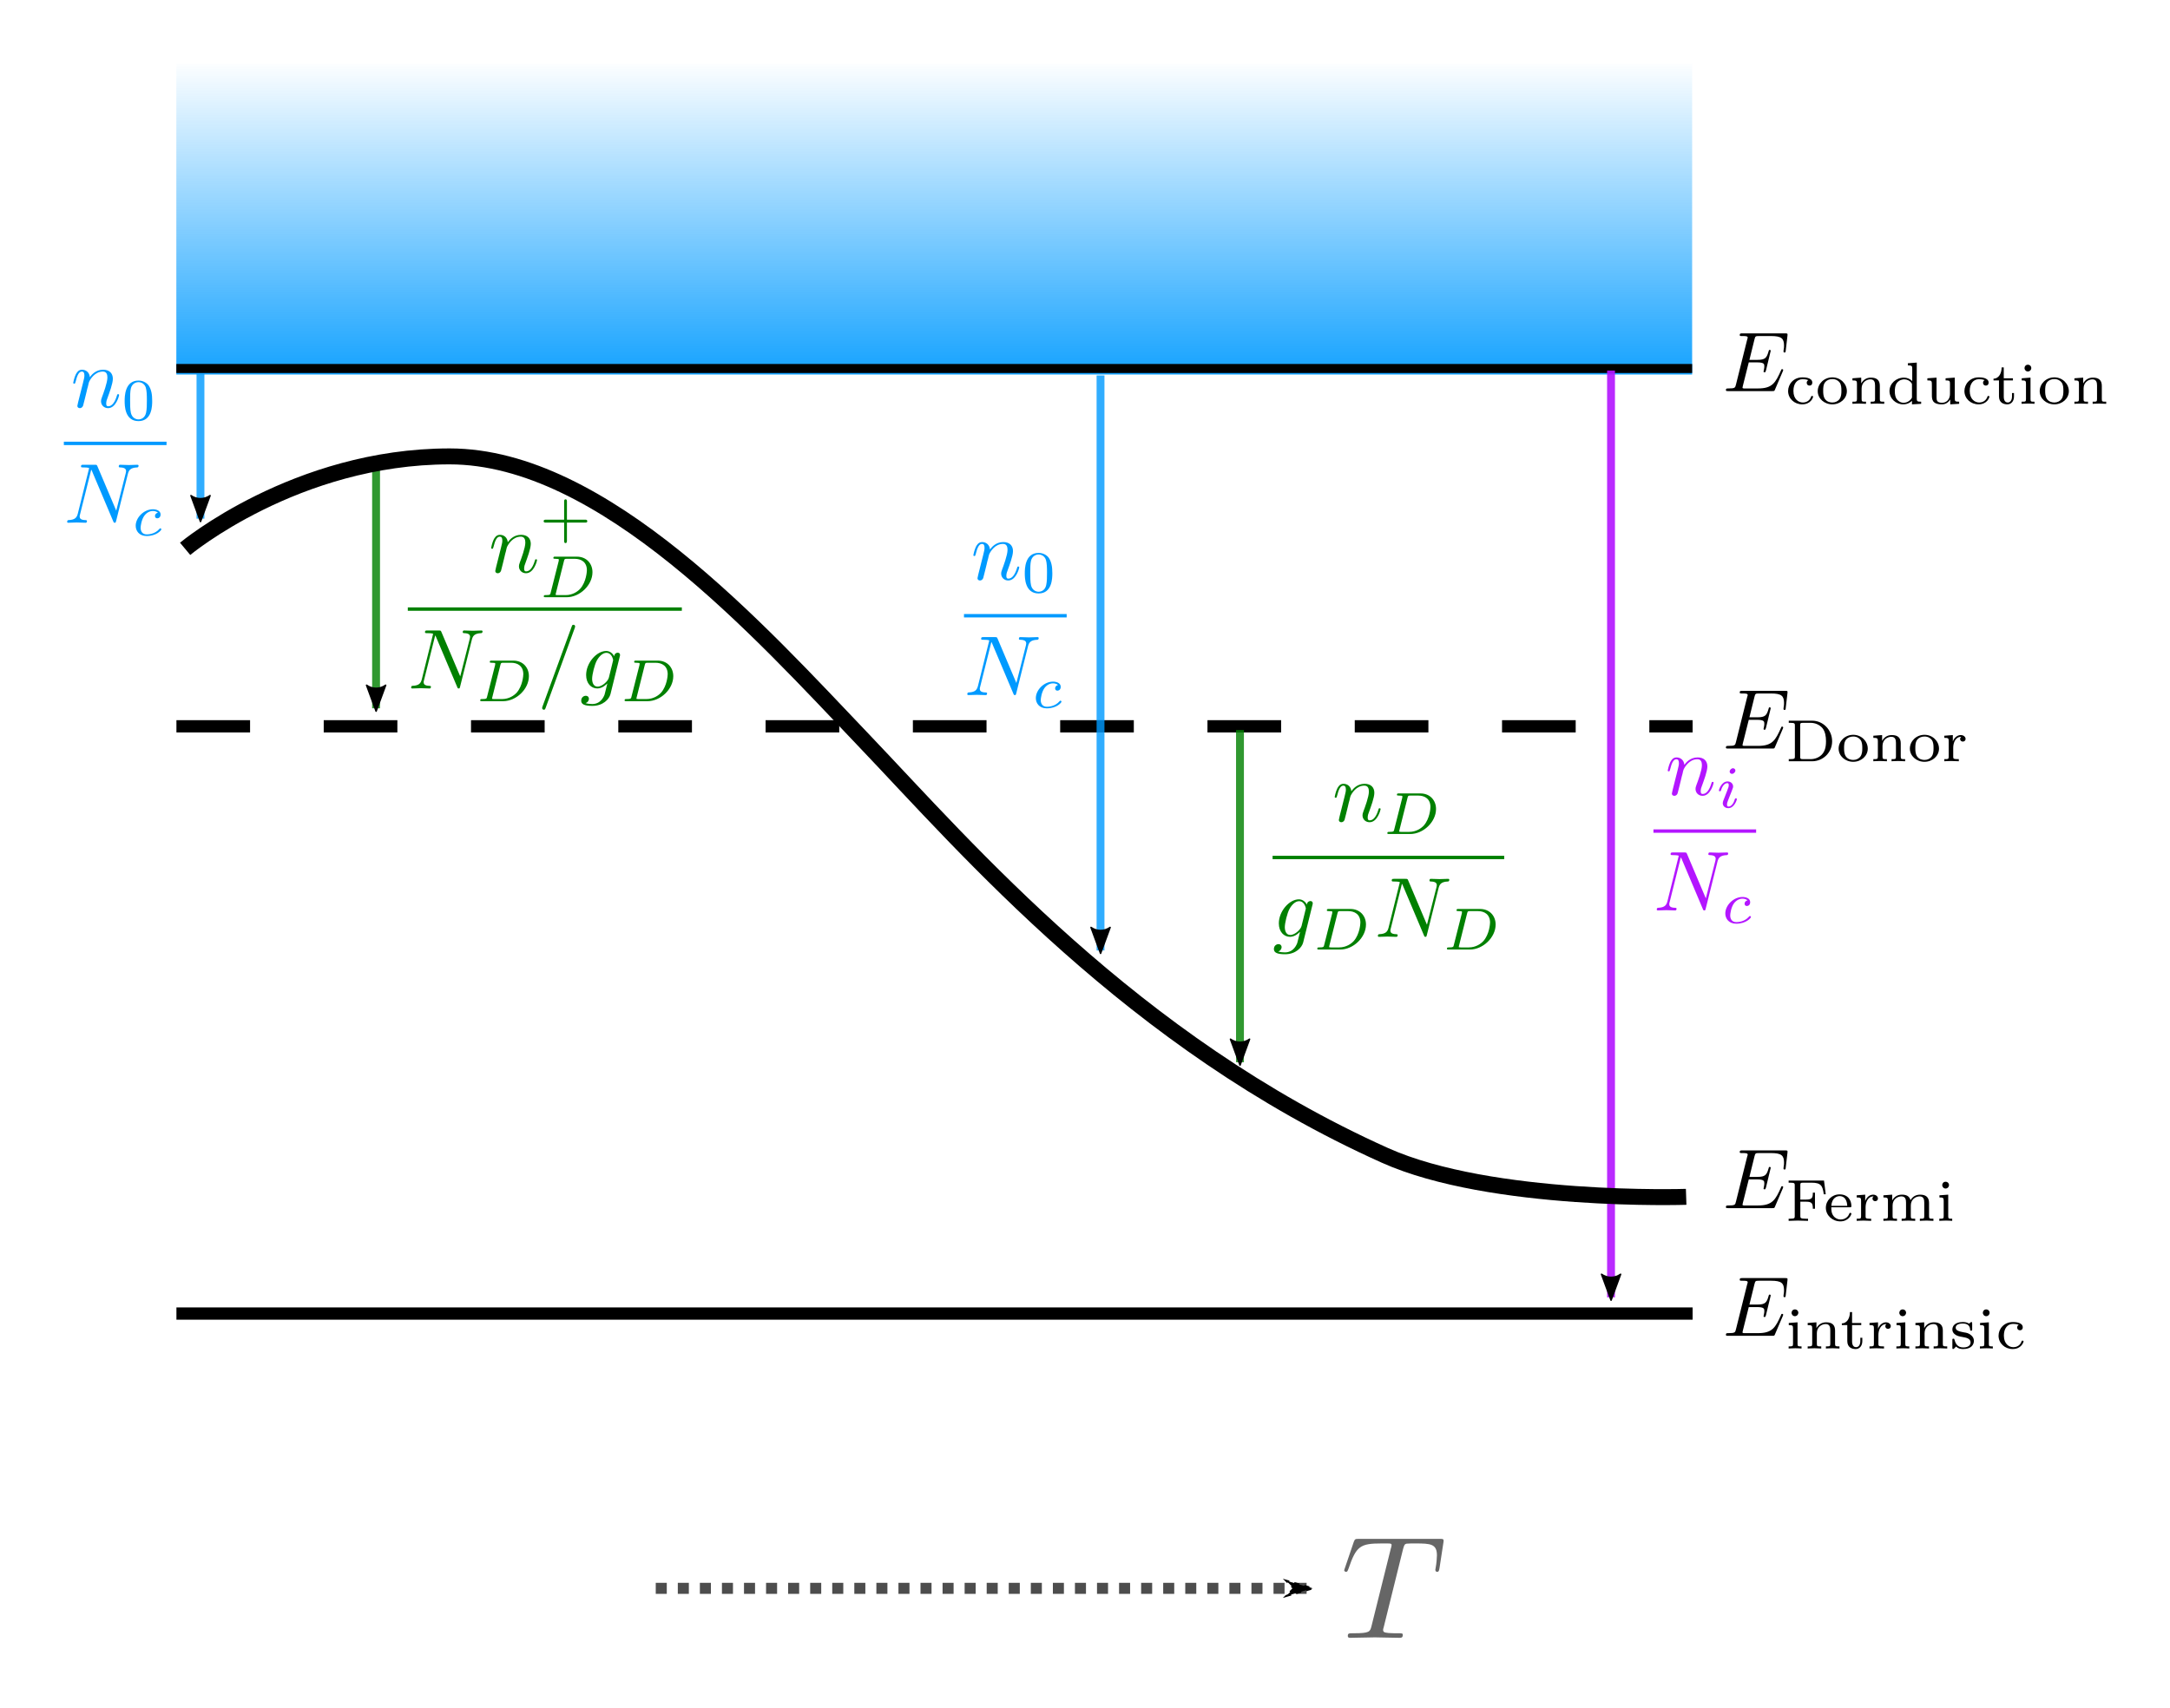 <?xml version="1.0" encoding="UTF-8" standalone="no"?>
<!-- Created with Inkscape (http://www.inkscape.org/) -->

<svg
   width="679.83"
   height="535.219"
   viewBox="0 0 679.83 535.219"
   version="1.1"
   id="svg5"
   inkscape:version="1.1.2 (b8e25be833, 2022-02-05)"
   sodipodi:docname="trap.svg"
   xmlns:inkscape="http://www.inkscape.org/namespaces/inkscape"
   xmlns:sodipodi="http://sodipodi.sourceforge.net/DTD/sodipodi-0.dtd"
   xmlns:xlink="http://www.w3.org/1999/xlink"
   xmlns="http://www.w3.org/2000/svg"
   xmlns:svg="http://www.w3.org/2000/svg"
   xmlns:ns11="http://www.iki.fi/pav/software/textext/">
  <sodipodi:namedview
     id="namedview7"
     pagecolor="#ffffff"
     bordercolor="#666666"
     borderopacity="1.0"
     inkscape:pageshadow="2"
     inkscape:pageopacity="0.0"
     inkscape:pagecheckerboard="0"
     inkscape:document-units="px"
     showgrid="false"
     inkscape:zoom="1"
     inkscape:cx="309"
     inkscape:cy="276"
     inkscape:window-width="1920"
     inkscape:window-height="986"
     inkscape:window-x="-11"
     inkscape:window-y="-11"
     inkscape:window-maximized="1"
     inkscape:current-layer="layer1"
     width="819px"
     fit-margin-top="20"
     fit-margin-left="20"
     fit-margin-right="20"
     fit-margin-bottom="20" />
  <defs
     id="defs2">
    <marker
       style="overflow:visible"
       id="marker4425"
       refX="0"
       refY="0"
       orient="auto"
       inkscape:stockid="Arrow1Lend"
       inkscape:isstock="true">
      <path
         transform="matrix(-0.8,0,0,-0.8,-10,0)"
         style="fill:context-stroke;fill-rule:evenodd;stroke:context-stroke;stroke-width:1pt"
         d="M 0,0 5,-5 -12.5,0 5,5 Z"
         id="path4167" />
    </marker>
    <marker
       style="overflow:visible"
       id="Arrow2Lend"
       refX="0"
       refY="0"
       orient="auto"
       inkscape:stockid="Arrow2Lend"
       inkscape:isstock="true">
      <path
         transform="matrix(-1.1,0,0,-1.1,-1.1,0)"
         d="M 8.719,4.034 -2.207,0.016 8.719,-4.002 c -1.745,2.372 -1.735,5.617 -6e-7,8.035 z"
         style="fill:context-stroke;fill-rule:evenodd;stroke:context-stroke;stroke-width:0.625;stroke-linejoin:round"
         id="path7844" />
    </marker>
    <linearGradient
       inkscape:collect="always"
       id="conduction">
      <stop
         style="stop-color:#009aff;stop-opacity:1;"
         offset="0"
         id="stop3188" />
      <stop
         style="stop-color:#009aff;stop-opacity:0"
         offset="1"
         id="stop3190" />
    </linearGradient>
    <linearGradient
       inkscape:collect="always"
       xlink:href="#conduction"
       id="linearGradient3194"
       x1="201.711"
       y1="94.278"
       x2="201.711"
       y2="-13.594"
       gradientUnits="userSpaceOnUse"
       gradientTransform="matrix(0.993,0,0,1,-387.52,2.653)" />
    <marker
       style="overflow:visible"
       id="Arrow2Lend-8"
       refX="0"
       refY="0"
       orient="auto"
       inkscape:stockid="Arrow2Lend"
       inkscape:isstock="true">
      <path
         transform="matrix(-1.1,0,0,-1.1,-1.1,0)"
         d="M 8.719,4.034 -2.207,0.016 8.719,-4.002 c -1.745,2.372 -1.735,5.617 -6e-7,8.035 z"
         style="fill:context-stroke;fill-rule:evenodd;stroke:context-stroke;stroke-width:0.625;stroke-linejoin:round"
         id="path7844-4" />
    </marker>
  </defs>
  <g
     inkscape:label="图层 1"
     inkscape:groupmode="layer"
     id="layer1"
     transform="translate(-304.727,-23.621)">
    <path
       style="fill:none;fill-opacity:0;stroke:#009aff;stroke-width:2.465;stroke-linecap:butt;stroke-linejoin:miter;stroke-miterlimit:4;stroke-dasharray:none;stroke-opacity:0.812;marker-end:url(#Arrow2Lend)"
       d="M 367.532,140.755 V 186.138"
       id="path7821" />
    <path
       style="fill:none;stroke:#000000;stroke-width:3.845;stroke-linecap:butt;stroke-linejoin:miter;stroke-miterlimit:4;stroke-dasharray:none;stroke-opacity:1"
       d="M 360,435.193 H 835"
       id="path857" />
    <g
       id="g3621"
       transform="matrix(1.855,0,0,1,237.143,53.246)"
       style="stroke-width:0.734">
      <title
         id="title5251">Conduction</title>
      <rect
         style="fill:url(#linearGradient3194);fill-opacity:1;stroke:none;stroke-width:2.765;stroke-miterlimit:4;stroke-dasharray:none;stroke-opacity:1"
         id="rect1180"
         width="256"
         height="97.347"
         x="-322.214"
         y="-9.625"
         transform="scale(-1,1)" />
      <path
         style="fill:none;stroke:#000000;stroke-width:2.823;stroke-linecap:butt;stroke-linejoin:miter;stroke-miterlimit:4;stroke-dasharray:none;stroke-opacity:1"
         d="m 66.214,85.832 h 256"
         id="path3606" />
    </g>
    <g
       transform="matrix(2.667,0,0,2.667,845.423,128.079)"
       ns11:version="1.8.1"
       ns11:texconverter="xelatex"
       ns11:pdfconverter="inkscape"
       ns11:text="\\[\nE_\\text{conduction}\n\\]"
       ns11:preamble="C:\Users\bjalp\AppData\Roaming\inkscape\extensions\textext\default_packages.tex"
       ns11:scale="2.0"
       ns11:alignment="middle left"
       ns11:stroke-to-path="0"
       ns11:inkscapeversion="1.1.2"
       ns11:jacobian_sqrt="2.66666"
       id="g5389">
      <defs
         id="id-4d356fe7-cae5-4f4f-a5ce-956fb754aa87" />
      <g
         id="id-d62c656a-ec67-474e-9954-33fe90ec67b8"
         transform="translate(-283.079,-139.939)">
        <g
           style="fill:#000000;fill-opacity:1"
           id="id-82448c31-a686-49b2-934c-6fc43e334192">
          <g
             transform="translate(282.704,146.72)"
             id="g5805">
            <path
               style="stroke:none"
               d="M 7.062,-2.328 C 7.078,-2.375 7.109,-2.438 7.109,-2.469 c 0,0 0,-0.109 -0.125,-0.109 -0.094,0 -0.109,0.062 -0.125,0.125 C 6.203,-0.984 5.844,-0.312 4.141,-0.312 H 2.688 c -0.141,0 -0.172,0 -0.219,0 -0.109,-0.016 -0.141,-0.031 -0.141,-0.109 0,-0.031 0,-0.047 0.047,-0.219 L 3.062,-3.375 h 0.984 c 0.844,0 0.844,0.219 0.844,0.469 0,0.062 0,0.188 -0.062,0.484 C 4.812,-2.375 4.797,-2.344 4.797,-2.312 c 0,0.047 0.031,0.109 0.125,0.109 C 5,-2.203 5.031,-2.25 5.078,-2.406 l 0.562,-2.328 c 0,-0.062 -0.047,-0.109 -0.125,-0.109 -0.078,0 -0.109,0.062 -0.125,0.172 -0.219,0.766 -0.391,1 -1.312,1 h -0.938 l 0.594,-2.406 C 3.828,-6.438 3.844,-6.469 4.281,-6.469 H 5.688 c 1.203,0 1.516,0.281 1.516,1.109 0,0.234 0,0.25 -0.047,0.531 0,0.047 -0.016,0.125 -0.016,0.172 0,0.047 0.031,0.125 0.125,0.125 0.109,0 0.125,-0.062 0.141,-0.25 L 7.609,-6.516 C 7.641,-6.781 7.594,-6.781 7.344,-6.781 H 2.297 c -0.188,0 -0.297,0 -0.297,0.203 0,0.109 0.094,0.109 0.281,0.109 0.375,0 0.656,0 0.656,0.172 0,0.047 0,0.062 -0.062,0.25 L 1.562,-0.781 c -0.094,0.391 -0.109,0.469 -0.906,0.469 -0.172,0 -0.281,0 -0.281,0.188 C 0.375,0 0.469,0 0.656,0 h 5.172 c 0.234,0 0.25,-0.016 0.312,-0.172 z m 0,0"
               id="id-8a7bc959-d8f7-450f-8621-148a76f3bcd5" />
          </g>
        </g>
        <g
           style="fill:#000000;fill-opacity:1"
           id="id-622e18e2-db71-4192-a822-0e3bff76f277">
          <g
             transform="translate(290.059,148.214)"
             id="g5809">
            <path
               style="stroke:none"
               d="m 3.266,-0.844 c 0,-0.078 -0.094,-0.078 -0.125,-0.078 -0.094,0 -0.094,0.016 -0.125,0.125 C 2.859,-0.375 2.484,-0.156 2.062,-0.156 c -0.484,0 -1.109,-0.359 -1.109,-1.359 0,-0.875 0.438,-1.375 1.078,-1.375 0.094,0 0.422,0 0.672,0.109 -0.125,0.062 -0.188,0.172 -0.188,0.312 0,0.188 0.125,0.328 0.328,0.328 0.188,0 0.328,-0.125 0.328,-0.344 0,-0.625 -0.969,-0.625 -1.156,-0.625 -1.047,0 -1.688,0.797 -1.688,1.609 0,0.875 0.734,1.562 1.656,1.562 1.031,0 1.281,-0.812 1.281,-0.906 z m 0,0"
               id="id-562ef9de-c62b-404c-9198-c6df76341f04" />
          </g>
          <g
             transform="translate(293.602,148.214)"
             id="g5812">
            <path
               style="stroke:none"
               d="m 3.688,-1.484 c 0,-0.875 -0.75,-1.625 -1.703,-1.625 -0.969,0 -1.719,0.75 -1.719,1.625 0,0.859 0.766,1.547 1.719,1.547 0.938,0 1.703,-0.688 1.703,-1.547 z m -0.641,-0.062 c 0,0.328 -0.016,0.703 -0.219,0.984 -0.188,0.266 -0.5,0.406 -0.844,0.406 -0.266,0 -0.641,-0.078 -0.875,-0.422 -0.188,-0.281 -0.203,-0.641 -0.203,-0.969 0,-0.297 0,-0.719 0.25,-1.016 0.172,-0.203 0.469,-0.344 0.828,-0.344 0.406,0 0.703,0.188 0.859,0.406 0.188,0.266 0.203,0.625 0.203,0.953 z m 0,0"
               id="id-7fb156fb-635c-46fd-bea0-b93d2902e37f" />
          </g>
          <g
             transform="translate(297.57,148.214)"
             id="g5815">
            <path
               style="stroke:none"
               d="m 4.109,0 v -0.25 c -0.453,0 -0.516,0 -0.516,-0.297 v -1.562 c 0,-0.609 -0.297,-0.969 -1.047,-0.969 -0.578,0 -0.938,0.312 -1.141,0.688 v -0.688 L 0.375,-3 v 0.25 c 0.469,0 0.531,0.047 0.531,0.391 v 1.812 C 0.906,-0.25 0.828,-0.25 0.375,-0.25 V 0 c 0,0 0.5,-0.031 0.797,-0.031 C 1.422,-0.031 1.906,0 1.969,0 v -0.25 c -0.453,0 -0.516,0 -0.516,-0.297 V -1.812 c 0,-0.719 0.578,-1.062 1.031,-1.062 0.484,0 0.547,0.375 0.547,0.734 v 1.594 C 3.031,-0.25 2.969,-0.25 2.516,-0.25 V 0 c 0,0 0.5,-0.031 0.797,-0.031 C 3.562,-0.031 4.047,0 4.109,0 Z m 0,0"
               id="id-c8ca6ab2-dded-44ef-9cf4-f13eeba7335a" />
          </g>
          <g
             transform="translate(301.97,148.214)"
             id="g5818">
            <path
               style="stroke:none"
               d="M 4.047,0 V -0.25 C 3.578,-0.25 3.531,-0.297 3.531,-0.641 V -4.844 l -1.047,0.078 v 0.25 C 2.953,-4.516 3,-4.453 3,-4.125 v 1.453 c -0.25,-0.25 -0.594,-0.406 -0.969,-0.406 -0.938,0 -1.703,0.703 -1.703,1.578 0,0.875 0.734,1.562 1.609,1.562 0.578,0 0.922,-0.297 1.031,-0.422 V 0.062 Z M 2.969,-0.734 C 2.797,-0.406 2.438,-0.125 1.984,-0.125 1.594,-0.125 1.312,-0.359 1.172,-0.562 1.031,-0.766 0.953,-1.047 0.953,-1.484 c 0,-0.172 0,-0.688 0.281,-1.016 0.281,-0.312 0.625,-0.375 0.828,-0.375 0.328,0 0.641,0.156 0.828,0.406 0.078,0.109 0.078,0.109 0.078,0.25 z m 0,0"
               id="id-61a86147-8698-4331-bea0-8c261ea5e774" />
          </g>
          <g
             transform="translate(306.371,148.214)"
             id="g5821">
            <path
               style="stroke:none"
               d="m 4.109,0 v -0.25 c -0.469,0 -0.516,-0.047 -0.516,-0.391 v -2.438 L 2.516,-3 v 0.25 c 0.469,0 0.516,0.047 0.516,0.391 v 1.203 c 0,0.609 -0.391,1.031 -0.922,1.031 -0.625,0 -0.656,-0.297 -0.656,-0.656 V -3.078 L 0.375,-3 v 0.25 c 0.531,0 0.531,0.031 0.531,0.641 V -1.062 c 0,0.484 0,1.125 1.156,1.125 0.156,0 0.656,0 1,-0.578 V 0.062 Z m 0,0"
               id="id-5796484c-6182-485e-a92b-fe03995e49c0" />
          </g>
          <g
             transform="translate(310.771,148.214)"
             id="g5824">
            <path
               style="stroke:none"
               d="m 3.266,-0.844 c 0,-0.078 -0.094,-0.078 -0.125,-0.078 -0.094,0 -0.094,0.016 -0.125,0.125 C 2.859,-0.375 2.484,-0.156 2.062,-0.156 c -0.484,0 -1.109,-0.359 -1.109,-1.359 0,-0.875 0.438,-1.375 1.078,-1.375 0.094,0 0.422,0 0.672,0.109 -0.125,0.062 -0.188,0.172 -0.188,0.312 0,0.188 0.125,0.328 0.328,0.328 0.188,0 0.328,-0.125 0.328,-0.344 0,-0.625 -0.969,-0.625 -1.156,-0.625 -1.047,0 -1.688,0.797 -1.688,1.609 0,0.875 0.734,1.562 1.656,1.562 1.031,0 1.281,-0.812 1.281,-0.906 z m 0,0"
               id="id-2f93365a-5d4a-45fb-a2ce-7a41cb609afa" />
          </g>
          <g
             transform="translate(314.314,148.214)"
             id="g5827">
            <path
               style="stroke:none"
               d="M 2.609,-0.875 V -1.266 H 2.375 v 0.375 c 0,0.484 -0.219,0.734 -0.5,0.734 -0.469,0 -0.469,-0.578 -0.469,-0.703 V -2.75 H 2.484 V -3 H 1.406 v -1.281 h -0.25 c 0,0.625 -0.281,1.312 -0.953,1.328 V -2.75 H 0.844 v 1.875 c 0,0.781 0.594,0.938 0.984,0.938 0.469,0 0.781,-0.391 0.781,-0.938 z m 0,0"
               id="id-5c34e7e5-2e0c-4346-8b19-4aa1ba775172" />
          </g>
          <g
             transform="translate(317.424,148.214)"
             id="g5830">
            <path
               style="stroke:none"
               d="M 1.906,0 V -0.25 C 1.5,-0.25 1.438,-0.25 1.438,-0.547 v -2.531 L 0.406,-3 v 0.25 c 0.438,0 0.5,0.047 0.5,0.391 v 1.812 C 0.906,-0.25 0.844,-0.25 0.391,-0.25 V 0 c 0,0 0.5,-0.031 0.781,-0.031 0.25,0 0.5,0.016 0.734,0.031 z m -0.375,-4.188 c 0,-0.234 -0.172,-0.406 -0.406,-0.406 -0.234,0 -0.391,0.188 -0.391,0.391 0,0.219 0.172,0.406 0.391,0.406 0.234,0 0.406,-0.203 0.406,-0.391 z m 0,0"
               id="id-05f2a85b-5008-4b3f-a833-ae2b7d8518be" />
          </g>
          <g
             transform="translate(319.677,148.214)"
             id="g5833">
            <path
               style="stroke:none"
               d="m 3.688,-1.484 c 0,-0.875 -0.75,-1.625 -1.703,-1.625 -0.969,0 -1.719,0.75 -1.719,1.625 0,0.859 0.766,1.547 1.719,1.547 0.938,0 1.703,-0.688 1.703,-1.547 z m -0.641,-0.062 c 0,0.328 -0.016,0.703 -0.219,0.984 -0.188,0.266 -0.5,0.406 -0.844,0.406 -0.266,0 -0.641,-0.078 -0.875,-0.422 -0.188,-0.281 -0.203,-0.641 -0.203,-0.969 0,-0.297 0,-0.719 0.25,-1.016 0.172,-0.203 0.469,-0.344 0.828,-0.344 0.406,0 0.703,0.188 0.859,0.406 0.188,0.266 0.203,0.625 0.203,0.953 z m 0,0"
               id="id-0f100b24-759d-4ace-9039-691c29958e14" />
          </g>
          <g
             transform="translate(323.645,148.214)"
             id="g5836">
            <path
               style="stroke:none"
               d="m 4.109,0 v -0.25 c -0.453,0 -0.516,0 -0.516,-0.297 v -1.562 c 0,-0.609 -0.297,-0.969 -1.047,-0.969 -0.578,0 -0.938,0.312 -1.141,0.688 v -0.688 L 0.375,-3 v 0.25 c 0.469,0 0.531,0.047 0.531,0.391 v 1.812 C 0.906,-0.25 0.828,-0.25 0.375,-0.25 V 0 c 0,0 0.5,-0.031 0.797,-0.031 C 1.422,-0.031 1.906,0 1.969,0 v -0.25 c -0.453,0 -0.516,0 -0.516,-0.297 V -1.812 c 0,-0.719 0.578,-1.062 1.031,-1.062 0.484,0 0.547,0.375 0.547,0.734 v 1.594 C 3.031,-0.25 2.969,-0.25 2.516,-0.25 V 0 c 0,0 0.5,-0.031 0.797,-0.031 C 3.562,-0.031 4.047,0 4.109,0 Z m 0,0"
               id="id-c67aa21c-b0c5-4fc4-b1c2-a00843adc7e7" />
          </g>
        </g>
      </g>
    </g>
    <g
       transform="matrix(2.667,0,0,2.667,845.423,424.077)"
       ns11:version="1.8.1"
       ns11:texconverter="xelatex"
       ns11:pdfconverter="inkscape"
       ns11:text="\\[\nE_\\text{intrinsic}\n\\]"
       ns11:preamble="C:\Users\bjalp\AppData\Roaming\inkscape\extensions\textext\default_packages.tex"
       ns11:scale="2.0"
       ns11:alignment="middle left"
       ns11:stroke-to-path="0"
       ns11:inkscapeversion="1.1.2"
       ns11:jacobian_sqrt="2.66666"
       id="g6578">
      <defs
         id="id-0ac213ef-f913-4fb7-b11f-9acc1e29e96a" />
      <g
         id="id-6aa7d4ae-2bab-4f9d-9e12-fb20e2c09238"
         transform="translate(-287.94,-139.939)">
        <g
           style="fill:#000000;fill-opacity:1"
           id="id-32accc85-979c-4d2b-889a-f6a9440af74c">
          <g
             transform="translate(287.565,146.72)"
             id="g6870">
            <path
               style="stroke:none"
               d="M 7.062,-2.328 C 7.078,-2.375 7.109,-2.438 7.109,-2.469 c 0,0 0,-0.109 -0.125,-0.109 -0.094,0 -0.109,0.062 -0.125,0.125 C 6.203,-0.984 5.844,-0.312 4.141,-0.312 H 2.688 c -0.141,0 -0.172,0 -0.219,0 -0.109,-0.016 -0.141,-0.031 -0.141,-0.109 0,-0.031 0,-0.047 0.047,-0.219 L 3.062,-3.375 h 0.984 c 0.844,0 0.844,0.219 0.844,0.469 0,0.062 0,0.188 -0.062,0.484 C 4.812,-2.375 4.797,-2.344 4.797,-2.312 c 0,0.047 0.031,0.109 0.125,0.109 C 5,-2.203 5.031,-2.25 5.078,-2.406 l 0.562,-2.328 c 0,-0.062 -0.047,-0.109 -0.125,-0.109 -0.078,0 -0.109,0.062 -0.125,0.172 -0.219,0.766 -0.391,1 -1.312,1 h -0.938 l 0.594,-2.406 C 3.828,-6.438 3.844,-6.469 4.281,-6.469 H 5.688 c 1.203,0 1.516,0.281 1.516,1.109 0,0.234 0,0.25 -0.047,0.531 0,0.047 -0.016,0.125 -0.016,0.172 0,0.047 0.031,0.125 0.125,0.125 0.109,0 0.125,-0.062 0.141,-0.25 L 7.609,-6.516 C 7.641,-6.781 7.594,-6.781 7.344,-6.781 H 2.297 c -0.188,0 -0.297,0 -0.297,0.203 0,0.109 0.094,0.109 0.281,0.109 0.375,0 0.656,0 0.656,0.172 0,0.047 0,0.062 -0.062,0.25 L 1.562,-0.781 c -0.094,0.391 -0.109,0.469 -0.906,0.469 -0.172,0 -0.281,0 -0.281,0.188 C 0.375,0 0.469,0 0.656,0 h 5.172 c 0.234,0 0.25,-0.016 0.312,-0.172 z m 0,0"
               id="id-7de47fa5-2928-42f3-b031-30a72467f6f7" />
          </g>
        </g>
        <g
           style="fill:#000000;fill-opacity:1"
           id="id-228dd9ff-f010-4bb1-b5ea-e05d0d0e93a4">
          <g
             transform="translate(294.92,148.214)"
             id="g6874">
            <path
               style="stroke:none"
               d="M 1.906,0 V -0.25 C 1.5,-0.25 1.438,-0.25 1.438,-0.547 v -2.531 L 0.406,-3 v 0.25 c 0.438,0 0.5,0.047 0.5,0.391 v 1.812 C 0.906,-0.25 0.844,-0.25 0.391,-0.25 V 0 c 0,0 0.5,-0.031 0.781,-0.031 0.25,0 0.5,0.016 0.734,0.031 z m -0.375,-4.188 c 0,-0.234 -0.172,-0.406 -0.406,-0.406 -0.234,0 -0.391,0.188 -0.391,0.391 0,0.219 0.172,0.406 0.391,0.406 0.234,0 0.406,-0.203 0.406,-0.391 z m 0,0"
               id="id-57eaca82-d8f9-44d8-86d0-d154f382dd22" />
          </g>
          <g
             transform="translate(297.173,148.214)"
             id="g6877">
            <path
               style="stroke:none"
               d="m 4.109,0 v -0.25 c -0.453,0 -0.516,0 -0.516,-0.297 v -1.562 c 0,-0.609 -0.297,-0.969 -1.047,-0.969 -0.578,0 -0.938,0.312 -1.141,0.688 v -0.688 L 0.375,-3 v 0.25 c 0.469,0 0.531,0.047 0.531,0.391 v 1.812 C 0.906,-0.25 0.828,-0.25 0.375,-0.25 V 0 c 0,0 0.5,-0.031 0.797,-0.031 C 1.422,-0.031 1.906,0 1.969,0 v -0.25 c -0.453,0 -0.516,0 -0.516,-0.297 V -1.812 c 0,-0.719 0.578,-1.062 1.031,-1.062 0.484,0 0.547,0.375 0.547,0.734 v 1.594 C 3.031,-0.25 2.969,-0.25 2.516,-0.25 V 0 c 0,0 0.5,-0.031 0.797,-0.031 C 3.562,-0.031 4.047,0 4.109,0 Z m 0,0"
               id="id-36114fd9-6467-4682-8440-f4ef15d53abc" />
          </g>
        </g>
        <g
           style="fill:#000000;fill-opacity:1"
           id="id-58f3d67c-f807-4310-b8b2-ebfc80d7bb14">
          <g
             transform="translate(301.357,148.214)"
             id="g6881">
            <path
               style="stroke:none"
               d="M 2.609,-0.875 V -1.266 H 2.375 v 0.375 c 0,0.484 -0.219,0.734 -0.5,0.734 -0.469,0 -0.469,-0.578 -0.469,-0.703 V -2.75 H 2.484 V -3 H 1.406 v -1.281 h -0.25 c 0,0.625 -0.281,1.312 -0.953,1.328 V -2.75 H 0.844 v 1.875 c 0,0.781 0.594,0.938 0.984,0.938 0.469,0 0.781,-0.391 0.781,-0.938 z m 0,0"
               id="id-a922af5b-99f5-40d2-ac87-ba3c25717e2e" />
          </g>
          <g
             transform="translate(304.467,148.214)"
             id="g6884">
            <path
               style="stroke:none"
               d="m 2.844,-2.625 c 0,-0.234 -0.234,-0.453 -0.562,-0.453 -0.344,0 -0.734,0.219 -0.938,0.75 v -0.75 L 0.344,-3 v 0.25 c 0.469,0 0.516,0.047 0.516,0.391 v 1.812 C 0.859,-0.25 0.797,-0.25 0.344,-0.25 V 0 c 0.031,0 0.5,-0.031 0.797,-0.031 L 2.047,0 V -0.25 H 1.906 c -0.516,0 -0.516,-0.078 -0.516,-0.312 v -1.031 c 0,-0.578 0.266,-1.281 0.938,-1.281 -0.062,0.047 -0.125,0.141 -0.125,0.25 0,0.234 0.188,0.312 0.312,0.312 0.172,0 0.328,-0.109 0.328,-0.312 z m 0,0"
               id="id-72662d35-6e6e-4d27-b5a7-b007264408f2" />
          </g>
          <g
             transform="translate(307.577,148.214)"
             id="g6887">
            <path
               style="stroke:none"
               d="M 1.906,0 V -0.25 C 1.5,-0.25 1.438,-0.25 1.438,-0.547 v -2.531 L 0.406,-3 v 0.25 c 0.438,0 0.5,0.047 0.5,0.391 v 1.812 C 0.906,-0.25 0.844,-0.25 0.391,-0.25 V 0 c 0,0 0.5,-0.031 0.781,-0.031 0.25,0 0.5,0.016 0.734,0.031 z m -0.375,-4.188 c 0,-0.234 -0.172,-0.406 -0.406,-0.406 -0.234,0 -0.391,0.188 -0.391,0.391 0,0.219 0.172,0.406 0.391,0.406 0.234,0 0.406,-0.203 0.406,-0.391 z m 0,0"
               id="id-e1febcca-47a1-48b8-9b75-b4874c27618c" />
          </g>
          <g
             transform="translate(309.83,148.214)"
             id="g6890">
            <path
               style="stroke:none"
               d="m 4.109,0 v -0.25 c -0.453,0 -0.516,0 -0.516,-0.297 v -1.562 c 0,-0.609 -0.297,-0.969 -1.047,-0.969 -0.578,0 -0.938,0.312 -1.141,0.688 v -0.688 L 0.375,-3 v 0.25 c 0.469,0 0.531,0.047 0.531,0.391 v 1.812 C 0.906,-0.25 0.828,-0.25 0.375,-0.25 V 0 c 0,0 0.5,-0.031 0.797,-0.031 C 1.422,-0.031 1.906,0 1.969,0 v -0.25 c -0.453,0 -0.516,0 -0.516,-0.297 V -1.812 c 0,-0.719 0.578,-1.062 1.031,-1.062 0.484,0 0.547,0.375 0.547,0.734 v 1.594 C 3.031,-0.25 2.969,-0.25 2.516,-0.25 V 0 c 0,0 0.5,-0.031 0.797,-0.031 C 3.562,-0.031 4.047,0 4.109,0 Z m 0,0"
               id="id-e5aa35d4-c0dc-4f5f-90e1-82299440009d" />
          </g>
          <g
             transform="translate(314.23,148.214)"
             id="g6893">
            <path
               style="stroke:none"
               d="m 2.844,-0.906 c 0,-0.266 -0.125,-0.484 -0.312,-0.641 -0.266,-0.25 -0.578,-0.312 -0.828,-0.344 -0.547,-0.109 -1,-0.188 -1,-0.562 0,-0.219 0.188,-0.484 0.844,-0.484 0.812,0 0.844,0.562 0.859,0.766 0,0.078 0.094,0.078 0.109,0.078 0.125,0 0.125,-0.047 0.125,-0.188 v -0.641 c 0,-0.125 0,-0.188 -0.094,-0.188 -0.031,0 -0.047,0 -0.141,0.078 -0.016,0.016 -0.078,0.078 -0.125,0.109 -0.219,-0.141 -0.469,-0.188 -0.734,-0.188 -1,0 -1.234,0.531 -1.234,0.875 0,0.219 0.094,0.406 0.266,0.547 0.266,0.219 0.531,0.266 0.969,0.344 0.344,0.062 0.906,0.156 0.906,0.625 0,0.266 -0.188,0.594 -0.859,0.594 -0.672,0 -0.906,-0.438 -1.031,-0.906 -0.031,-0.094 -0.031,-0.125 -0.125,-0.125 -0.125,0 -0.125,0.047 -0.125,0.188 v 0.859 C 0.312,0 0.312,0.062 0.406,0.062 0.469,0.062 0.609,-0.078 0.75,-0.234 1.047,0.062 1.422,0.062 1.594,0.062 c 0.906,0 1.25,-0.484 1.25,-0.969 z m 0,0"
               id="id-64e80986-3301-41a3-83dd-1926b4231a60" />
          </g>
          <g
             transform="translate(317.39,148.214)"
             id="g6896">
            <path
               style="stroke:none"
               d="M 1.906,0 V -0.25 C 1.5,-0.25 1.438,-0.25 1.438,-0.547 v -2.531 L 0.406,-3 v 0.25 c 0.438,0 0.5,0.047 0.5,0.391 v 1.812 C 0.906,-0.25 0.844,-0.25 0.391,-0.25 V 0 c 0,0 0.5,-0.031 0.781,-0.031 0.25,0 0.5,0.016 0.734,0.031 z m -0.375,-4.188 c 0,-0.234 -0.172,-0.406 -0.406,-0.406 -0.234,0 -0.391,0.188 -0.391,0.391 0,0.219 0.172,0.406 0.391,0.406 0.234,0 0.406,-0.203 0.406,-0.391 z m 0,0"
               id="id-dcb324af-5401-43c1-9ad8-cd386b84af54" />
          </g>
          <g
             transform="translate(319.642,148.214)"
             id="g6899">
            <path
               style="stroke:none"
               d="m 3.266,-0.844 c 0,-0.078 -0.094,-0.078 -0.125,-0.078 -0.094,0 -0.094,0.016 -0.125,0.125 C 2.859,-0.375 2.484,-0.156 2.062,-0.156 c -0.484,0 -1.109,-0.359 -1.109,-1.359 0,-0.875 0.438,-1.375 1.078,-1.375 0.094,0 0.422,0 0.672,0.109 -0.125,0.062 -0.188,0.172 -0.188,0.312 0,0.188 0.125,0.328 0.328,0.328 0.188,0 0.328,-0.125 0.328,-0.344 0,-0.625 -0.969,-0.625 -1.156,-0.625 -1.047,0 -1.688,0.797 -1.688,1.609 0,0.875 0.734,1.562 1.656,1.562 1.031,0 1.281,-0.812 1.281,-0.906 z m 0,0"
               id="id-bbe2e3cd-f6ab-4416-9a97-79773cce2e24" />
          </g>
        </g>
      </g>
    </g>
    <g
       transform="matrix(2.667,0,0,2.667,324.728,139.459)"
       ns11:version="1.8.1"
       ns11:texconverter="xelatex"
       ns11:pdfconverter="inkscape"
       ns11:text="\\[\n\\frac{n_0}{N_c}\n\\]"
       ns11:preamble="C:\Users\bjalp\AppData\Roaming\inkscape\extensions\textext\default_packages.tex"
       ns11:scale="2.0"
       ns11:alignment="middle center"
       ns11:stroke-to-path="1"
       ns11:inkscapeversion="1.1.2"
       ns11:jacobian_sqrt="2.66666"
       style="fill:#009aff;fill-opacity:1;stroke-width:0"
       id="g12232">
      <defs
         id="id-3aaf9f00-4262-41b6-93c6-2de39247ab1e"
         style="fill:#009aff;fill-opacity:1;stroke-width:0" />
      <g
         id="id-f739b96c-35cf-46c6-8add-12edb1d2da85"
         transform="translate(-299.594,-135.574)"
         style="fill:#009aff;fill-opacity:1;stroke-width:0">
        <g
           style="fill:#009aff;fill-opacity:1;stroke-width:0"
           id="id-b6744f3c-a0e1-42da-ac8b-20d7998a1883">
          <g
             id="id-be9264a6-f63e-4c12-9b4f-90e9ca78a1ba"
             transform="translate(300.399,139.98)"
             style="fill:#009aff;fill-opacity:1;stroke-width:0">
            <path
               d="m 0.875,-0.594 c -0.031,0.156 -0.094,0.391 -0.094,0.438 0,0.172 0.141,0.266 0.297,0.266 0.125,0 0.297,-0.078 0.375,-0.281 0,-0.016 0.125,-0.484 0.188,-0.734 l 0.219,-0.891 C 1.906,-2.031 1.969,-2.25 2.031,-2.469 c 0.031,-0.172 0.109,-0.469 0.125,-0.5 0.141,-0.312 0.672,-1.219 1.625,-1.219 0.453,0 0.531,0.375 0.531,0.703 0,0.609 -0.484,1.891 -0.641,2.312 C 3.578,-0.938 3.562,-0.812 3.562,-0.703 c 0,0.469 0.359,0.812 0.828,0.812 0.938,0 1.297,-1.453 1.297,-1.531 0,-0.109 -0.078,-0.109 -0.109,-0.109 -0.109,0 -0.109,0.031 -0.156,0.188 -0.203,0.672 -0.531,1.234 -1.016,1.234 -0.172,0 -0.234,-0.094 -0.234,-0.328 0,-0.25 0.078,-0.484 0.172,-0.703 0.188,-0.531 0.609,-1.625 0.609,-2.203 0,-0.656 -0.422,-1.062 -1.141,-1.062 -0.906,0 -1.391,0.641 -1.562,0.875 -0.047,-0.562 -0.453,-0.875 -0.922,-0.875 -0.453,0 -0.641,0.391 -0.734,0.562 C 0.422,-3.5 0.297,-2.906 0.297,-2.875 c 0,0.109 0.094,0.109 0.109,0.109 0.109,0 0.109,-0.016 0.172,-0.234 0.172,-0.703 0.375,-1.188 0.734,-1.188 0.188,0 0.297,0.125 0.297,0.453 0,0.219 -0.031,0.328 -0.156,0.844 z m 0,0"
               id="id-9278e7d9-69c4-4c90-85d5-cc797b8e5055"
               style="fill:#009aff;fill-opacity:1;stroke-width:0" />
          </g>
        </g>
        <g
           style="fill:#009aff;fill-opacity:1;stroke-width:0"
           id="id-6bf8d43a-7968-48d1-b198-43da8a3f242d">
          <g
             id="id-b531fea5-e4aa-415f-8d5f-61d6b5fe5001"
             transform="translate(306.379,141.474)"
             style="fill:#009aff;fill-opacity:1;stroke-width:0">
            <path
               d="M 3.594,-2.219 C 3.594,-2.984 3.5,-3.547 3.188,-4.031 2.969,-4.344 2.531,-4.625 1.984,-4.625 c -1.625,0 -1.625,1.906 -1.625,2.406 0,0.5 0,2.359 1.625,2.359 1.609,0 1.609,-1.859 1.609,-2.359 z M 1.984,-0.062 c -0.328,0 -0.75,-0.188 -0.891,-0.75 C 1,-1.219 1,-1.797 1,-2.312 1,-2.828 1,-3.359 1.094,-3.734 1.25,-4.281 1.688,-4.438 1.984,-4.438 c 0.375,0 0.734,0.234 0.859,0.641 0.109,0.375 0.125,0.875 0.125,1.484 0,0.516 0,1.031 -0.094,1.469 -0.141,0.641 -0.609,0.781 -0.891,0.781 z m 0,0"
               id="id-e1bcd542-b4ed-44b0-8cb4-ae801a56de5f"
               style="fill:#009aff;fill-opacity:1;stroke-width:0" />
          </g>
        </g>
        <path
           style="color:#000000;fill:#009aff;fill-opacity:1;stroke-width:0;stroke-miterlimit:10;-inkscape-stroke:none"
           d="m 227.594,-72.43 v 0.398 h 12.062 v -0.398 z"
           id="id-a2859c69-cd76-4b86-9e57-20fc5173b0cc"
           transform="matrix(1,0,0,-1,72,72)" />
        <g
           style="fill:#009aff;fill-opacity:1;stroke-width:0"
           id="id-135cbe33-e6d5-4428-97c1-7cfb4f079a96">
          <g
             id="id-7acce7fa-d565-4794-9f10-3ef8debbb476"
             transform="translate(299.592,153.554)"
             style="fill:#009aff;fill-opacity:1;stroke-width:0">
            <path
               d="M 7.531,-5.766 C 7.641,-6.156 7.812,-6.469 8.609,-6.5 c 0.047,0 0.172,-0.016 0.172,-0.203 0,0 0,-0.109 -0.125,-0.109 -0.328,0 -0.688,0.031 -1.016,0.031 -0.328,0 -0.688,-0.031 -1.016,-0.031 -0.062,0 -0.172,0 -0.172,0.203 C 6.453,-6.5 6.547,-6.5 6.625,-6.5 c 0.578,0.016 0.688,0.219 0.688,0.438 0,0.031 -0.031,0.188 -0.031,0.203 l -1.125,4.438 L 3.953,-6.625 C 3.875,-6.797 3.875,-6.812 3.641,-6.812 h -1.344 c -0.188,0 -0.281,0 -0.281,0.203 0,0.109 0.094,0.109 0.281,0.109 0.047,0 0.672,0 0.672,0.094 L 1.641,-1.062 c -0.109,0.406 -0.281,0.719 -1.078,0.75 -0.062,0 -0.172,0.016 -0.172,0.203 0,0.062 0.047,0.109 0.125,0.109 0.328,0 0.672,-0.031 1,-0.031 C 1.859,-0.031 2.219,0 2.547,0 2.594,0 2.719,0 2.719,-0.203 2.719,-0.297 2.625,-0.312 2.516,-0.312 1.938,-0.328 1.859,-0.547 1.859,-0.75 c 0,-0.062 0.016,-0.125 0.047,-0.234 l 1.312,-5.25 C 3.266,-6.188 3.266,-6.156 3.312,-6.062 l 2.484,5.875 C 5.859,-0.016 5.891,0 5.984,0 6.094,0 6.094,-0.031 6.141,-0.203 Z m 0,0"
               id="id-a19a019c-feaa-4af2-bbe2-22601edf7b67"
               style="fill:#009aff;fill-opacity:1;stroke-width:0" />
          </g>
        </g>
        <g
           style="fill:#009aff;fill-opacity:1;stroke-width:0"
           id="id-6d78c243-6056-418e-a022-db96acaeeb2c">
          <g
             id="id-6205dade-e7ac-4e2b-8a58-b81b772026c3"
             transform="translate(307.597,155.048)"
             style="fill:#009aff;fill-opacity:1;stroke-width:0">
            <path
               d="m 3.047,-2.672 c -0.25,0.047 -0.344,0.234 -0.344,0.391 0,0.188 0.141,0.266 0.266,0.266 0.156,0 0.391,-0.109 0.391,-0.453 0,-0.469 -0.531,-0.609 -0.906,-0.609 -1.047,0 -2.016,0.969 -2.016,1.938 0,0.594 0.406,1.203 1.281,1.203 1.188,0 1.734,-0.688 1.734,-0.781 0,-0.047 -0.062,-0.125 -0.125,-0.125 -0.031,0 -0.047,0.016 -0.109,0.078 C 2.672,-0.125 1.859,-0.125 1.734,-0.125 c -0.5,0 -0.719,-0.344 -0.719,-0.781 0,-0.188 0.094,-0.953 0.453,-1.438 0.266,-0.344 0.625,-0.531 0.984,-0.531 0.094,0 0.422,0.016 0.594,0.203 z m 0,0"
               id="id-7cc8e830-eba5-4234-af4a-493215ca2e2e"
               style="fill:#009aff;fill-opacity:1;stroke-width:0" />
          </g>
        </g>
      </g>
    </g>
    <path
       style="fill:#008000;fill-opacity:0;stroke:#008000;stroke-width:2.465;stroke-linecap:butt;stroke-linejoin:miter;stroke-miterlimit:4;stroke-dasharray:none;stroke-opacity:0.812;marker-end:url(#Arrow2Lend-8)"
       d="m 422.545,170.999 v 74.554"
       id="path7821-7" />
    <path
       style="fill:none;stroke:#000000;stroke-width:3.845;stroke-linecap:butt;stroke-linejoin:miter;stroke-miterlimit:4;stroke-dasharray:23.072, 23.072;stroke-dashoffset:0;stroke-opacity:1"
       d="M 360,251.193 H 835"
       id="path11227" />
    <path
       style="fill:none;fill-opacity:0;stroke:#b316ff;stroke-width:2.465;stroke-linecap:butt;stroke-linejoin:miter;stroke-miterlimit:4;stroke-dasharray:none;stroke-opacity:0.914;marker-end:url(#Arrow2Lend)"
       d="M 809.439,139.726 V 430.116"
       id="path26795" />
    <g
       transform="matrix(2.667,0,0,2.667,822.727,260.933)"
       ns11:version="1.8.1"
       ns11:texconverter="xelatex"
       ns11:pdfconverter="inkscape"
       ns11:text="\\[\n\\frac{n_i}{N_c}\n\\]"
       ns11:preamble="C:\Users\bjalp\AppData\Roaming\inkscape\extensions\textext\default_packages.tex"
       ns11:scale="2.0"
       ns11:alignment="middle center"
       ns11:stroke-to-path="1"
       ns11:inkscapeversion="1.1.2"
       ns11:jacobian_sqrt="2.66666"
       style="fill:#b316ff;fill-opacity:1;stroke-width:0"
       id="g27125">
      <defs
         id="id-ab627234-42d6-475c-9ab3-15d88e9da496"
         style="fill:#009aff;fill-opacity:1;stroke-width:0" />
      <g
         id="id-8231cb11-c47f-42fa-970e-0157dd2411c9"
         transform="translate(-299.594,-135.574)"
         style="fill:#b316ff;fill-opacity:1;stroke-width:0">
        <g
           style="fill:#b316ff;fill-opacity:1;stroke-width:0"
           id="id-5193777f-2600-460b-b9a1-4d86fabac885">
          <g
             id="id-32831854-75dd-4ec0-bdc0-d8541dbcd162"
             transform="translate(300.976,139.98)"
             style="fill:#b316ff;fill-opacity:1;stroke-width:0">
            <path
               d="m 0.875,-0.594 c -0.031,0.156 -0.094,0.391 -0.094,0.438 0,0.172 0.141,0.266 0.297,0.266 0.125,0 0.297,-0.078 0.375,-0.281 0,-0.016 0.125,-0.484 0.188,-0.734 l 0.219,-0.891 C 1.906,-2.031 1.969,-2.25 2.031,-2.469 c 0.031,-0.172 0.109,-0.469 0.125,-0.5 0.141,-0.312 0.672,-1.219 1.625,-1.219 0.453,0 0.531,0.375 0.531,0.703 0,0.609 -0.484,1.891 -0.641,2.312 C 3.578,-0.938 3.562,-0.812 3.562,-0.703 c 0,0.469 0.359,0.812 0.828,0.812 0.938,0 1.297,-1.453 1.297,-1.531 0,-0.109 -0.078,-0.109 -0.109,-0.109 -0.109,0 -0.109,0.031 -0.156,0.188 -0.203,0.672 -0.531,1.234 -1.016,1.234 -0.172,0 -0.234,-0.094 -0.234,-0.328 0,-0.25 0.078,-0.484 0.172,-0.703 0.188,-0.531 0.609,-1.625 0.609,-2.203 0,-0.656 -0.422,-1.062 -1.141,-1.062 -0.906,0 -1.391,0.641 -1.562,0.875 -0.047,-0.562 -0.453,-0.875 -0.922,-0.875 -0.453,0 -0.641,0.391 -0.734,0.562 C 0.422,-3.5 0.297,-2.906 0.297,-2.875 c 0,0.109 0.094,0.109 0.109,0.109 0.109,0 0.109,-0.016 0.172,-0.234 0.172,-0.703 0.375,-1.188 0.734,-1.188 0.188,0 0.297,0.125 0.297,0.453 0,0.219 -0.031,0.328 -0.156,0.844 z m 0,0"
               id="id-26c06da6-6c20-4abd-b644-3d370f495e01"
               style="fill:#b316ff;fill-opacity:1;stroke-width:0" />
          </g>
        </g>
        <g
           style="fill:#b316ff;fill-opacity:1;stroke-width:0"
           id="id-3f058dad-8328-4fe5-86ca-9b72ca3367a3">
          <g
             id="id-ad40dffa-9097-4032-9f6e-5ae4033d10f3"
             transform="translate(306.955,141.474)"
             style="fill:#b316ff;fill-opacity:1;stroke-width:0">
            <path
               d="m 2.266,-4.359 c 0,-0.109 -0.094,-0.266 -0.281,-0.266 -0.188,0 -0.391,0.188 -0.391,0.391 0,0.109 0.078,0.266 0.281,0.266 0.188,0 0.391,-0.203 0.391,-0.391 z M 0.844,-0.812 c -0.031,0.094 -0.062,0.172 -0.062,0.297 0,0.328 0.266,0.578 0.656,0.578 0.688,0 1,-0.953 1,-1.062 0,-0.094 -0.094,-0.094 -0.109,-0.094 -0.094,0 -0.109,0.047 -0.141,0.125 -0.156,0.562 -0.453,0.844 -0.734,0.844 -0.141,0 -0.172,-0.094 -0.172,-0.25 0,-0.156 0.047,-0.281 0.109,-0.438 C 1.469,-1 1.547,-1.188 1.609,-1.375 1.672,-1.547 1.938,-2.172 1.953,-2.266 1.984,-2.328 2,-2.406 2,-2.484 2,-2.812 1.719,-3.078 1.344,-3.078 0.641,-3.078 0.328,-2.125 0.328,-2 c 0,0.078 0.094,0.078 0.125,0.078 0.094,0 0.094,-0.031 0.125,-0.109 C 0.75,-2.625 1.062,-2.875 1.312,-2.875 c 0.109,0 0.172,0.047 0.172,0.234 0,0.172 -0.031,0.266 -0.203,0.703 z m 0,0"
               id="id-17061e8a-8e56-404b-b2ab-8720d9790c8f"
               style="fill:#b316ff;fill-opacity:1;stroke-width:0" />
          </g>
        </g>
        <path
           style="color:#000000;fill:#b316ff;fill-opacity:1;stroke-width:0;stroke-miterlimit:10;-inkscape-stroke:none"
           d="m 227.594,-72.43 v 0.398 h 12.062 v -0.398 z"
           id="id-fdbc0982-b788-4782-9a65-354ddb9743f3"
           transform="matrix(1,0,0,-1,72,72)" />
        <g
           style="fill:#b316ff;fill-opacity:1;stroke-width:0"
           id="id-2c8f77da-957d-4294-aa85-137e53a579ca">
          <g
             id="id-0113c018-82ea-4e1b-97e4-e15b4bcaed4d"
             transform="translate(299.592,153.554)"
             style="fill:#b316ff;fill-opacity:1;stroke-width:0">
            <path
               d="M 7.531,-5.766 C 7.641,-6.156 7.812,-6.469 8.609,-6.5 c 0.047,0 0.172,-0.016 0.172,-0.203 0,0 0,-0.109 -0.125,-0.109 -0.328,0 -0.688,0.031 -1.016,0.031 -0.328,0 -0.688,-0.031 -1.016,-0.031 -0.062,0 -0.172,0 -0.172,0.203 C 6.453,-6.5 6.547,-6.5 6.625,-6.5 c 0.578,0.016 0.688,0.219 0.688,0.438 0,0.031 -0.031,0.188 -0.031,0.203 l -1.125,4.438 L 3.953,-6.625 C 3.875,-6.797 3.875,-6.812 3.641,-6.812 h -1.344 c -0.188,0 -0.281,0 -0.281,0.203 0,0.109 0.094,0.109 0.281,0.109 0.047,0 0.672,0 0.672,0.094 L 1.641,-1.062 c -0.109,0.406 -0.281,0.719 -1.078,0.75 -0.062,0 -0.172,0.016 -0.172,0.203 0,0.062 0.047,0.109 0.125,0.109 0.328,0 0.672,-0.031 1,-0.031 C 1.859,-0.031 2.219,0 2.547,0 2.594,0 2.719,0 2.719,-0.203 2.719,-0.297 2.625,-0.312 2.516,-0.312 1.938,-0.328 1.859,-0.547 1.859,-0.75 c 0,-0.062 0.016,-0.125 0.047,-0.234 l 1.312,-5.25 C 3.266,-6.188 3.266,-6.156 3.312,-6.062 l 2.484,5.875 C 5.859,-0.016 5.891,0 5.984,0 6.094,0 6.094,-0.031 6.141,-0.203 Z m 0,0"
               id="id-72f2edd4-36d3-4fa8-9bb6-329d3d933771"
               style="fill:#b316ff;fill-opacity:1;stroke-width:0" />
          </g>
        </g>
        <g
           style="fill:#b316ff;fill-opacity:1;stroke-width:0"
           id="id-9635c465-e515-4481-8d4e-15bdbcefd763">
          <g
             id="id-9ebf0e4f-79f4-4324-b937-277117c76791"
             transform="translate(307.597,155.048)"
             style="fill:#b316ff;fill-opacity:1;stroke-width:0">
            <path
               d="m 3.047,-2.672 c -0.25,0.047 -0.344,0.234 -0.344,0.391 0,0.188 0.141,0.266 0.266,0.266 0.156,0 0.391,-0.109 0.391,-0.453 0,-0.469 -0.531,-0.609 -0.906,-0.609 -1.047,0 -2.016,0.969 -2.016,1.938 0,0.594 0.406,1.203 1.281,1.203 1.188,0 1.734,-0.688 1.734,-0.781 0,-0.047 -0.062,-0.125 -0.125,-0.125 -0.031,0 -0.047,0.016 -0.109,0.078 C 2.672,-0.125 1.859,-0.125 1.734,-0.125 c -0.5,0 -0.719,-0.344 -0.719,-0.781 0,-0.188 0.094,-0.953 0.453,-1.438 0.266,-0.344 0.625,-0.531 0.984,-0.531 0.094,0 0.422,0.016 0.594,0.203 z m 0,0"
               id="id-df3007b4-a2ee-426c-802e-edf8ba317714"
               style="fill:#b316ff;fill-opacity:1;stroke-width:0" />
          </g>
        </g>
      </g>
    </g>
    <g
       transform="matrix(2.667,0,0,2.667,845.423,384.076)"
       ns11:version="1.8.1"
       ns11:texconverter="xelatex"
       ns11:pdfconverter="inkscape"
       ns11:text="\\[\nE_\\text{Fermi}\n\\]"
       ns11:preamble="C:\Users\bjalp\AppData\Roaming\inkscape\extensions\textext\default_packages.tex"
       ns11:scale="2.0"
       ns11:alignment="middle left"
       ns11:stroke-to-path="0"
       ns11:inkscapeversion="1.1.2"
       ns11:jacobian_sqrt="2.66666"
       id="g1386">
      <defs
         id="defs1352" />
      <g
         id="g1384"
         transform="translate(-292.097,-139.939)">
        <g
           style="fill:#000000;fill-opacity:1"
           id="g1358">
          <g
             transform="translate(291.722,146.72)"
             id="g1356">
            <path
               style="stroke:none"
               d="M 7.062,-2.328 C 7.078,-2.375 7.109,-2.438 7.109,-2.469 c 0,0 0,-0.109 -0.125,-0.109 -0.094,0 -0.109,0.062 -0.125,0.125 C 6.203,-0.984 5.844,-0.312 4.141,-0.312 H 2.688 c -0.141,0 -0.172,0 -0.219,0 -0.109,-0.016 -0.141,-0.031 -0.141,-0.109 0,-0.031 0,-0.047 0.047,-0.219 L 3.062,-3.375 h 0.984 c 0.844,0 0.844,0.219 0.844,0.469 0,0.062 0,0.188 -0.062,0.484 C 4.812,-2.375 4.797,-2.344 4.797,-2.312 c 0,0.047 0.031,0.109 0.125,0.109 C 5,-2.203 5.031,-2.25 5.078,-2.406 l 0.562,-2.328 c 0,-0.062 -0.047,-0.109 -0.125,-0.109 -0.078,0 -0.109,0.062 -0.125,0.172 -0.219,0.766 -0.391,1 -1.312,1 h -0.938 l 0.594,-2.406 C 3.828,-6.438 3.844,-6.469 4.281,-6.469 H 5.688 c 1.203,0 1.516,0.281 1.516,1.109 0,0.234 0,0.25 -0.047,0.531 0,0.047 -0.016,0.125 -0.016,0.172 0,0.047 0.031,0.125 0.125,0.125 0.109,0 0.125,-0.062 0.141,-0.25 L 7.609,-6.516 C 7.641,-6.781 7.594,-6.781 7.344,-6.781 H 2.297 c -0.188,0 -0.297,0 -0.297,0.203 0,0.109 0.094,0.109 0.281,0.109 0.375,0 0.656,0 0.656,0.172 0,0.047 0,0.062 -0.062,0.25 L 1.562,-0.781 c -0.094,0.391 -0.109,0.469 -0.906,0.469 -0.172,0 -0.281,0 -0.281,0.188 C 0.375,0 0.469,0 0.656,0 h 5.172 c 0.234,0 0.25,-0.016 0.312,-0.172 z m 0,0"
               id="path1354" />
          </g>
        </g>
        <g
           style="fill:#000000;fill-opacity:1"
           id="g1364">
          <g
             transform="translate(299.076,148.214)"
             id="g1362">
            <path
               style="stroke:none"
               d="M 4.75,-3.125 4.547,-4.734 h -4.156 v 0.25 H 0.562 c 0.531,0 0.547,0.078 0.547,0.312 V -0.562 c 0,0.234 -0.016,0.312 -0.547,0.312 H 0.391 V 0 L 1.453,-0.031 2.672,0 v -0.25 h -0.25 c -0.656,0 -0.656,-0.094 -0.656,-0.328 V -2.25 h 0.688 c 0.688,0 0.781,0.219 0.781,0.828 h 0.25 V -3.312 h -0.25 c 0,0.609 -0.094,0.812 -0.781,0.812 h -0.688 v -1.703 c 0,-0.219 0.016,-0.281 0.344,-0.281 h 0.969 c 1.125,0 1.312,0.375 1.438,1.359 z m 0,0"
               id="path1360" />
          </g>
        </g>
        <g
           style="fill:#000000;fill-opacity:1"
           id="g1382">
          <g
             transform="translate(303.574,148.214)"
             id="g1368">
            <path
               style="stroke:none"
               d="m 3.266,-0.844 c 0,-0.016 -0.016,-0.094 -0.125,-0.094 -0.094,0 -0.109,0.047 -0.125,0.109 -0.219,0.562 -0.75,0.672 -1,0.672 C 1.688,-0.156 1.375,-0.297 1.172,-0.562 0.906,-0.891 0.906,-1.312 0.906,-1.594 H 3.062 c 0.156,0 0.203,0 0.203,-0.141 0,-0.625 -0.344,-1.375 -1.391,-1.375 -0.906,0 -1.609,0.719 -1.609,1.578 0,0.891 0.781,1.594 1.703,1.594 0.938,0 1.297,-0.75 1.297,-0.906 z M 2.781,-1.766 h -1.875 C 0.984,-2.75 1.609,-2.906 1.875,-2.906 c 0.859,0 0.891,0.969 0.906,1.141 z m 0,0"
               id="path1366" />
          </g>
          <g
             transform="translate(307.117,148.214)"
             id="g1372">
            <path
               style="stroke:none"
               d="m 2.844,-2.625 c 0,-0.234 -0.234,-0.453 -0.562,-0.453 -0.344,0 -0.734,0.219 -0.938,0.75 v -0.75 L 0.344,-3 v 0.25 c 0.469,0 0.516,0.047 0.516,0.391 v 1.812 C 0.859,-0.25 0.797,-0.25 0.344,-0.25 V 0 c 0.031,0 0.5,-0.031 0.797,-0.031 L 2.047,0 V -0.25 H 1.906 c -0.516,0 -0.516,-0.078 -0.516,-0.312 v -1.031 c 0,-0.578 0.266,-1.281 0.938,-1.281 -0.062,0.047 -0.125,0.141 -0.125,0.25 0,0.234 0.188,0.312 0.312,0.312 0.172,0 0.328,-0.109 0.328,-0.312 z m 0,0"
               id="path1370" />
          </g>
          <g
             transform="translate(310.227,148.214)"
             id="g1376">
            <path
               style="stroke:none"
               d="m 6.25,0 v -0.25 c -0.453,0 -0.516,0 -0.516,-0.297 v -1.562 c 0,-0.609 -0.312,-0.969 -1.047,-0.969 -0.562,0 -0.938,0.297 -1.125,0.656 -0.141,-0.5 -0.516,-0.656 -1.016,-0.656 -0.578,0 -0.938,0.312 -1.141,0.688 v -0.688 L 0.375,-3 v 0.25 c 0.469,0 0.531,0.047 0.531,0.391 v 1.812 C 0.906,-0.25 0.828,-0.25 0.375,-0.25 V 0 c 0,0 0.5,-0.031 0.797,-0.031 C 1.422,-0.031 1.906,0 1.969,0 v -0.25 c -0.453,0 -0.516,0 -0.516,-0.297 V -1.812 c 0,-0.719 0.578,-1.062 1.031,-1.062 0.484,0 0.547,0.375 0.547,0.734 v 1.594 C 3.031,-0.25 2.969,-0.25 2.516,-0.25 V 0 c 0,0 0.5,-0.031 0.797,-0.031 C 3.562,-0.031 4.047,0 4.109,0 v -0.25 c -0.453,0 -0.516,0 -0.516,-0.297 V -1.812 c 0,-0.719 0.578,-1.062 1.031,-1.062 0.484,0 0.547,0.375 0.547,0.734 v 1.594 C 5.172,-0.25 5.109,-0.25 4.656,-0.25 V 0 c 0,0 0.5,-0.031 0.797,-0.031 C 5.703,-0.031 6.188,0 6.25,0 Z m 0,0"
               id="path1374" />
          </g>
          <g
             transform="translate(316.776,148.214)"
             id="g1380">
            <path
               style="stroke:none"
               d="M 1.906,0 V -0.25 C 1.5,-0.25 1.438,-0.25 1.438,-0.547 v -2.531 L 0.406,-3 v 0.25 c 0.438,0 0.5,0.047 0.5,0.391 v 1.812 C 0.906,-0.25 0.844,-0.25 0.391,-0.25 V 0 c 0,0 0.5,-0.031 0.781,-0.031 0.25,0 0.5,0.016 0.734,0.031 z m -0.375,-4.188 c 0,-0.234 -0.172,-0.406 -0.406,-0.406 -0.234,0 -0.391,0.188 -0.391,0.391 0,0.219 0.172,0.406 0.391,0.406 0.234,0 0.406,-0.203 0.406,-0.391 z m 0,0"
               id="path1378" />
          </g>
        </g>
      </g>
    </g>
    <g
       transform="matrix(2.667,0,0,2.667,845.423,240.075)"
       ns11:version="1.8.1"
       ns11:texconverter="xelatex"
       ns11:pdfconverter="inkscape"
       ns11:text="\\[\nE_\\text{Donor}\n\\]"
       ns11:preamble="C:\Users\bjalp\AppData\Roaming\inkscape\extensions\textext\default_packages.tex"
       ns11:scale="2.0"
       ns11:alignment="middle left"
       ns11:stroke-to-path="0"
       ns11:inkscapeversion="1.1.2"
       ns11:jacobian_sqrt="2.66666"
       id="g11317">
      <defs
         id="id-5c7af5fb-5edb-43ec-8fc2-f2bd2e318e06" />
      <g
         id="id-9eae83fe-748c-4950-bd6a-fbb5f532f00c"
         transform="translate(-291.35,-139.939)">
        <g
           style="fill:#000000;fill-opacity:1"
           id="id-1699fa34-f8d2-41b1-88ac-6bdc3ba503b2">
          <g
             transform="translate(290.975,146.72)"
             id="g2022">
            <path
               style="stroke:none"
               d="M 7.062,-2.328 C 7.078,-2.375 7.109,-2.438 7.109,-2.469 c 0,0 0,-0.109 -0.125,-0.109 -0.094,0 -0.109,0.062 -0.125,0.125 C 6.203,-0.984 5.844,-0.312 4.141,-0.312 H 2.688 c -0.141,0 -0.172,0 -0.219,0 -0.109,-0.016 -0.141,-0.031 -0.141,-0.109 0,-0.031 0,-0.047 0.047,-0.219 L 3.062,-3.375 h 0.984 c 0.844,0 0.844,0.219 0.844,0.469 0,0.062 0,0.188 -0.062,0.484 C 4.812,-2.375 4.797,-2.344 4.797,-2.312 c 0,0.047 0.031,0.109 0.125,0.109 C 5,-2.203 5.031,-2.25 5.078,-2.406 l 0.562,-2.328 c 0,-0.062 -0.047,-0.109 -0.125,-0.109 -0.078,0 -0.109,0.062 -0.125,0.172 -0.219,0.766 -0.391,1 -1.312,1 h -0.938 l 0.594,-2.406 C 3.828,-6.438 3.844,-6.469 4.281,-6.469 H 5.688 c 1.203,0 1.516,0.281 1.516,1.109 0,0.234 0,0.25 -0.047,0.531 0,0.047 -0.016,0.125 -0.016,0.172 0,0.047 0.031,0.125 0.125,0.125 0.109,0 0.125,-0.062 0.141,-0.25 L 7.609,-6.516 C 7.641,-6.781 7.594,-6.781 7.344,-6.781 H 2.297 c -0.188,0 -0.297,0 -0.297,0.203 0,0.109 0.094,0.109 0.281,0.109 0.375,0 0.656,0 0.656,0.172 0,0.047 0,0.062 -0.062,0.25 L 1.562,-0.781 c -0.094,0.391 -0.109,0.469 -0.906,0.469 -0.172,0 -0.281,0 -0.281,0.188 C 0.375,0 0.469,0 0.656,0 h 5.172 c 0.234,0 0.25,-0.016 0.312,-0.172 z m 0,0"
               id="id-66aa5e53-1dc7-436c-8861-bda2afacf818" />
          </g>
        </g>
        <g
           style="fill:#000000;fill-opacity:1"
           id="id-cddecce3-c18b-410f-98b9-328e853dab4e">
          <g
             transform="translate(298.33,148.214)"
             id="g2026">
            <path
               style="stroke:none"
               d="m 5.5,-2.344 c 0,-1.328 -1.047,-2.422 -2.344,-2.422 h -2.75 v 0.25 h 0.172 c 0.531,0 0.547,0.078 0.547,0.328 v 3.625 c 0,0.234 -0.016,0.312 -0.547,0.312 H 0.406 V 0 h 2.75 C 4.438,0 5.5,-1.031 5.5,-2.344 Z m -0.719,0 c 0,0.812 -0.203,1.234 -0.453,1.516 C 4.016,-0.469 3.516,-0.25 2.969,-0.25 h -0.875 C 1.766,-0.25 1.75,-0.312 1.75,-0.516 v -3.719 c 0,-0.219 0.016,-0.281 0.344,-0.281 h 0.859 c 0.594,0 1.109,0.25 1.438,0.656 0.281,0.375 0.391,0.906 0.391,1.516 z m 0,0"
               id="id-c21f7558-ce7f-42b7-ae19-14f1e5f4fcb6" />
          </g>
          <g
             transform="translate(304.327,148.214)"
             id="g2029">
            <path
               style="stroke:none"
               d="m 3.688,-1.484 c 0,-0.875 -0.75,-1.625 -1.703,-1.625 -0.969,0 -1.719,0.75 -1.719,1.625 0,0.859 0.766,1.547 1.719,1.547 0.938,0 1.703,-0.688 1.703,-1.547 z m -0.641,-0.062 c 0,0.328 -0.016,0.703 -0.219,0.984 -0.188,0.266 -0.5,0.406 -0.844,0.406 -0.266,0 -0.641,-0.078 -0.875,-0.422 -0.188,-0.281 -0.203,-0.641 -0.203,-0.969 0,-0.297 0,-0.719 0.25,-1.016 0.172,-0.203 0.469,-0.344 0.828,-0.344 0.406,0 0.703,0.188 0.859,0.406 0.188,0.266 0.203,0.625 0.203,0.953 z m 0,0"
               id="id-6117544b-1a81-41b2-86ea-4128a947b758" />
          </g>
          <g
             transform="translate(308.296,148.214)"
             id="g2032">
            <path
               style="stroke:none"
               d="m 4.109,0 v -0.25 c -0.453,0 -0.516,0 -0.516,-0.297 v -1.562 c 0,-0.609 -0.297,-0.969 -1.047,-0.969 -0.578,0 -0.938,0.312 -1.141,0.688 v -0.688 L 0.375,-3 v 0.25 c 0.469,0 0.531,0.047 0.531,0.391 v 1.812 C 0.906,-0.25 0.828,-0.25 0.375,-0.25 V 0 c 0,0 0.5,-0.031 0.797,-0.031 C 1.422,-0.031 1.906,0 1.969,0 v -0.25 c -0.453,0 -0.516,0 -0.516,-0.297 V -1.812 c 0,-0.719 0.578,-1.062 1.031,-1.062 0.484,0 0.547,0.375 0.547,0.734 v 1.594 C 3.031,-0.25 2.969,-0.25 2.516,-0.25 V 0 c 0,0 0.5,-0.031 0.797,-0.031 C 3.562,-0.031 4.047,0 4.109,0 Z m 0,0"
               id="id-aa1e46d5-1ebb-4785-ad8e-58a8f6f67173" />
          </g>
          <g
             transform="translate(312.696,148.214)"
             id="g2035">
            <path
               style="stroke:none"
               d="m 3.688,-1.484 c 0,-0.875 -0.75,-1.625 -1.703,-1.625 -0.969,0 -1.719,0.75 -1.719,1.625 0,0.859 0.766,1.547 1.719,1.547 0.938,0 1.703,-0.688 1.703,-1.547 z m -0.641,-0.062 c 0,0.328 -0.016,0.703 -0.219,0.984 -0.188,0.266 -0.5,0.406 -0.844,0.406 -0.266,0 -0.641,-0.078 -0.875,-0.422 -0.188,-0.281 -0.203,-0.641 -0.203,-0.969 0,-0.297 0,-0.719 0.25,-1.016 0.172,-0.203 0.469,-0.344 0.828,-0.344 0.406,0 0.703,0.188 0.859,0.406 0.188,0.266 0.203,0.625 0.203,0.953 z m 0,0"
               id="id-6cb8607b-28f6-4ca1-a190-80188256c5a2" />
          </g>
          <g
             transform="translate(316.664,148.214)"
             id="g2038">
            <path
               style="stroke:none"
               d="m 2.844,-2.625 c 0,-0.234 -0.234,-0.453 -0.562,-0.453 -0.344,0 -0.734,0.219 -0.938,0.75 v -0.75 L 0.344,-3 v 0.25 c 0.469,0 0.516,0.047 0.516,0.391 v 1.812 C 0.859,-0.25 0.797,-0.25 0.344,-0.25 V 0 c 0.031,0 0.5,-0.031 0.797,-0.031 L 2.047,0 V -0.25 H 1.906 c -0.516,0 -0.516,-0.078 -0.516,-0.312 v -1.031 c 0,-0.578 0.266,-1.281 0.938,-1.281 -0.062,0.047 -0.125,0.141 -0.125,0.25 0,0.234 0.188,0.312 0.312,0.312 0.172,0 0.328,-0.109 0.328,-0.312 z m 0,0"
               id="id-816d2f0c-0b05-46c3-ad7d-aa18b175ae98" />
          </g>
        </g>
      </g>
    </g>
    <path
       style="fill:none;stroke:#000000;stroke-width:5;stroke-linecap:butt;stroke-linejoin:miter;stroke-miterlimit:4;stroke-dasharray:none;stroke-opacity:1"
       d="m 362.725,195.586 c 0,0 34.681,-28.965 82.859,-28.965 48.178,0 97.34,55 129.786,89 32.447,34 84.192,94.542 163.216,130 33.43,15 94.39,13 94.39,13"
       id="path3291"
       sodipodi:nodetypes="csssc" />
    <path
       style="fill:#4d4d4d;stroke:#4d4d4d;stroke-width:3.456;stroke-linecap:butt;stroke-linejoin:miter;stroke-miterlimit:4;stroke-dasharray:3.456, 3.456;stroke-dashoffset:0;stroke-opacity:1;marker-end:url(#marker4425)"
       d="M 510.164,521.291 H 716"
       id="path4162" />
    <g
       transform="matrix(4.593,0,0,4.593,725.832,505.791)"
       ns11:version="1.8.1"
       ns11:texconverter="xelatex"
       ns11:pdfconverter="inkscape"
       ns11:text="\\[\nT\n\\]"
       ns11:preamble="C:\Users\bjalp\AppData\Roaming\inkscape\extensions\textext\default_packages.tex"
       ns11:scale="2.0"
       ns11:alignment="middle center"
       ns11:stroke-to-path="0"
       ns11:inkscapeversion="1.1.2"
       ns11:jacobian_sqrt="2.66666"
       id="g5332"
       style="fill:#666666;stroke-width:0.581">
      <defs
         id="id-40584d23-0cb7-4626-a7c7-a4a131958342" />
      <g
         id="id-ca204790-3cb2-4317-9561-7fe413c03073"
         transform="translate(-302.255,-139.97)"
         style="fill:#666666;stroke-width:0.581">
        <g
           style="fill:#666666;fill-opacity:1;stroke-width:0.581"
           id="id-557a358b-80f0-4681-ac66-2c73a2c511d9">
          <g
             transform="translate(302.021,146.72)"
             id="g5328"
             style="fill:#666666;stroke-width:0.581">
            <path
               style="fill:#666666;stroke:none;stroke-width:0"
               d="m 4.25,-6.047 c 0.078,-0.281 0.109,-0.344 0.234,-0.375 0.094,-0.016 0.422,-0.016 0.625,-0.016 1.016,0 1.453,0.031 1.453,0.812 0,0.156 -0.031,0.547 -0.078,0.797 0,0.047 -0.031,0.156 -0.031,0.188 0,0.062 0.031,0.141 0.125,0.141 0.109,0 0.125,-0.078 0.156,-0.234 L 7,-6.469 C 7.016,-6.516 7.016,-6.609 7.016,-6.641 7.016,-6.75 6.922,-6.75 6.75,-6.75 H 1.219 c -0.234,0 -0.25,0.016 -0.328,0.203 l -0.594,1.75 c 0,0.016 -0.062,0.156 -0.062,0.188 0,0.047 0.062,0.109 0.125,0.109 0.094,0 0.109,-0.062 0.172,-0.219 C 1.062,-6.266 1.328,-6.438 2.797,-6.438 H 3.188 c 0.281,0 0.281,0.031 0.281,0.125 0,0.047 -0.031,0.172 -0.047,0.203 L 2.094,-0.781 C 2,-0.422 1.969,-0.312 0.906,-0.312 c -0.359,0 -0.422,0 -0.422,0.188 C 0.484,0 0.594,0 0.656,0 c 0.266,0 0.547,-0.016 0.812,-0.016 0.281,0 0.578,-0.016 0.859,-0.016 0.281,0 0.547,0.016 0.828,0.016 C 3.438,-0.016 3.734,0 4.016,0 c 0.094,0 0.219,0 0.219,-0.203 0,-0.109 -0.078,-0.109 -0.344,-0.109 -0.234,0 -0.375,0 -0.625,-0.016 -0.297,-0.031 -0.375,-0.062 -0.375,-0.219 0,-0.016 0,-0.062 0.047,-0.203 z m 0,0"
               id="id-f724067d-84fa-40cb-9655-9462ad626523" />
          </g>
        </g>
      </g>
    </g>
    <path
       style="fill:none;fill-opacity:0;stroke:#009aff;stroke-width:2.465;stroke-linecap:butt;stroke-linejoin:miter;stroke-miterlimit:4;stroke-dasharray:none;stroke-opacity:0.812;marker-end:url(#Arrow2Lend)"
       d="M 649.506,141.252 V 321.441"
       id="path7740" />
    <g
       transform="matrix(2.667,0,0,2.667,606.728,193.459)"
       ns11:version="1.8.1"
       ns11:texconverter="xelatex"
       ns11:pdfconverter="inkscape"
       ns11:text="\\[\n\\frac{n_0}{N_c}\n\\]"
       ns11:preamble="C:\Users\bjalp\AppData\Roaming\inkscape\extensions\textext\default_packages.tex"
       ns11:scale="2.0"
       ns11:alignment="middle center"
       ns11:stroke-to-path="1"
       ns11:inkscapeversion="1.1.2"
       ns11:jacobian_sqrt="2.66666"
       style="fill:#009aff;fill-opacity:1;stroke-width:0"
       id="g7802">
      <defs
         id="defs7772"
         style="fill:#009aff;fill-opacity:1;stroke-width:0" />
      <g
         id="g7800"
         transform="translate(-299.594,-135.574)"
         style="fill:#009aff;fill-opacity:1;stroke-width:0">
        <g
           style="fill:#009aff;fill-opacity:1;stroke-width:0"
           id="g7778">
          <g
             id="g7776"
             transform="translate(300.399,139.98)"
             style="fill:#009aff;fill-opacity:1;stroke-width:0">
            <path
               d="m 0.875,-0.594 c -0.031,0.156 -0.094,0.391 -0.094,0.438 0,0.172 0.141,0.266 0.297,0.266 0.125,0 0.297,-0.078 0.375,-0.281 0,-0.016 0.125,-0.484 0.188,-0.734 l 0.219,-0.891 C 1.906,-2.031 1.969,-2.25 2.031,-2.469 c 0.031,-0.172 0.109,-0.469 0.125,-0.5 0.141,-0.312 0.672,-1.219 1.625,-1.219 0.453,0 0.531,0.375 0.531,0.703 0,0.609 -0.484,1.891 -0.641,2.312 C 3.578,-0.938 3.562,-0.812 3.562,-0.703 c 0,0.469 0.359,0.812 0.828,0.812 0.938,0 1.297,-1.453 1.297,-1.531 0,-0.109 -0.078,-0.109 -0.109,-0.109 -0.109,0 -0.109,0.031 -0.156,0.188 -0.203,0.672 -0.531,1.234 -1.016,1.234 -0.172,0 -0.234,-0.094 -0.234,-0.328 0,-0.25 0.078,-0.484 0.172,-0.703 0.188,-0.531 0.609,-1.625 0.609,-2.203 0,-0.656 -0.422,-1.062 -1.141,-1.062 -0.906,0 -1.391,0.641 -1.562,0.875 -0.047,-0.562 -0.453,-0.875 -0.922,-0.875 -0.453,0 -0.641,0.391 -0.734,0.562 C 0.422,-3.5 0.297,-2.906 0.297,-2.875 c 0,0.109 0.094,0.109 0.109,0.109 0.109,0 0.109,-0.016 0.172,-0.234 0.172,-0.703 0.375,-1.188 0.734,-1.188 0.188,0 0.297,0.125 0.297,0.453 0,0.219 -0.031,0.328 -0.156,0.844 z m 0,0"
               id="path7774"
               style="fill:#009aff;fill-opacity:1;stroke-width:0" />
          </g>
        </g>
        <g
           style="fill:#009aff;fill-opacity:1;stroke-width:0"
           id="g7784">
          <g
             id="g7782"
             transform="translate(306.379,141.474)"
             style="fill:#009aff;fill-opacity:1;stroke-width:0">
            <path
               d="M 3.594,-2.219 C 3.594,-2.984 3.5,-3.547 3.188,-4.031 2.969,-4.344 2.531,-4.625 1.984,-4.625 c -1.625,0 -1.625,1.906 -1.625,2.406 0,0.5 0,2.359 1.625,2.359 1.609,0 1.609,-1.859 1.609,-2.359 z M 1.984,-0.062 c -0.328,0 -0.75,-0.188 -0.891,-0.75 C 1,-1.219 1,-1.797 1,-2.312 1,-2.828 1,-3.359 1.094,-3.734 1.25,-4.281 1.688,-4.438 1.984,-4.438 c 0.375,0 0.734,0.234 0.859,0.641 0.109,0.375 0.125,0.875 0.125,1.484 0,0.516 0,1.031 -0.094,1.469 -0.141,0.641 -0.609,0.781 -0.891,0.781 z m 0,0"
               id="path7780"
               style="fill:#009aff;fill-opacity:1;stroke-width:0" />
          </g>
        </g>
        <path
           style="color:#000000;fill:#009aff;fill-opacity:1;stroke-width:0;stroke-miterlimit:10;-inkscape-stroke:none"
           d="m 227.594,-72.43 v 0.398 h 12.062 v -0.398 z"
           id="path7786"
           transform="matrix(1,0,0,-1,72,72)" />
        <g
           style="fill:#009aff;fill-opacity:1;stroke-width:0"
           id="g7792">
          <g
             id="g7790"
             transform="translate(299.592,153.554)"
             style="fill:#009aff;fill-opacity:1;stroke-width:0">
            <path
               d="M 7.531,-5.766 C 7.641,-6.156 7.812,-6.469 8.609,-6.5 c 0.047,0 0.172,-0.016 0.172,-0.203 0,0 0,-0.109 -0.125,-0.109 -0.328,0 -0.688,0.031 -1.016,0.031 -0.328,0 -0.688,-0.031 -1.016,-0.031 -0.062,0 -0.172,0 -0.172,0.203 C 6.453,-6.5 6.547,-6.5 6.625,-6.5 c 0.578,0.016 0.688,0.219 0.688,0.438 0,0.031 -0.031,0.188 -0.031,0.203 l -1.125,4.438 L 3.953,-6.625 C 3.875,-6.797 3.875,-6.812 3.641,-6.812 h -1.344 c -0.188,0 -0.281,0 -0.281,0.203 0,0.109 0.094,0.109 0.281,0.109 0.047,0 0.672,0 0.672,0.094 L 1.641,-1.062 c -0.109,0.406 -0.281,0.719 -1.078,0.75 -0.062,0 -0.172,0.016 -0.172,0.203 0,0.062 0.047,0.109 0.125,0.109 0.328,0 0.672,-0.031 1,-0.031 C 1.859,-0.031 2.219,0 2.547,0 2.594,0 2.719,0 2.719,-0.203 2.719,-0.297 2.625,-0.312 2.516,-0.312 1.938,-0.328 1.859,-0.547 1.859,-0.75 c 0,-0.062 0.016,-0.125 0.047,-0.234 l 1.312,-5.25 C 3.266,-6.188 3.266,-6.156 3.312,-6.062 l 2.484,5.875 C 5.859,-0.016 5.891,0 5.984,0 6.094,0 6.094,-0.031 6.141,-0.203 Z m 0,0"
               id="path7788"
               style="fill:#009aff;fill-opacity:1;stroke-width:0" />
          </g>
        </g>
        <g
           style="fill:#009aff;fill-opacity:1;stroke-width:0"
           id="g7798">
          <g
             id="g7796"
             transform="translate(307.597,155.048)"
             style="fill:#009aff;fill-opacity:1;stroke-width:0">
            <path
               d="m 3.047,-2.672 c -0.25,0.047 -0.344,0.234 -0.344,0.391 0,0.188 0.141,0.266 0.266,0.266 0.156,0 0.391,-0.109 0.391,-0.453 0,-0.469 -0.531,-0.609 -0.906,-0.609 -1.047,0 -2.016,0.969 -2.016,1.938 0,0.594 0.406,1.203 1.281,1.203 1.188,0 1.734,-0.688 1.734,-0.781 0,-0.047 -0.062,-0.125 -0.125,-0.125 -0.031,0 -0.047,0.016 -0.109,0.078 C 2.672,-0.125 1.859,-0.125 1.734,-0.125 c -0.5,0 -0.719,-0.344 -0.719,-0.781 0,-0.188 0.094,-0.953 0.453,-1.438 0.266,-0.344 0.625,-0.531 0.984,-0.531 0.094,0 0.422,0.016 0.594,0.203 z m 0,0"
               id="path7794"
               style="fill:#009aff;fill-opacity:1;stroke-width:0" />
          </g>
        </g>
      </g>
    </g>
    <path
       style="fill:#008000;fill-opacity:0;stroke:#008000;stroke-width:2.465;stroke-linecap:butt;stroke-linejoin:miter;stroke-miterlimit:4;stroke-dasharray:none;stroke-opacity:0.812;marker-end:url(#Arrow2Lend-8)"
       d="M 693.196,252.355 V 356.455"
       id="path7804" />
    <g
       transform="matrix(2.667,0,0,2.667,432.485,180.074)"
       ns11:version="1.8.1"
       ns11:texconverter="xelatex"
       ns11:pdfconverter="inkscape"
       ns11:text="\\[\n\\frac{n_D^+}{N_D / g_D}\n\\]"
       ns11:preamble="C:\Users\bjalp\AppData\Roaming\inkscape\extensions\textext\default_packages.tex"
       ns11:scale="2.0"
       ns11:alignment="middle center"
       ns11:stroke-to-path="1"
       ns11:inkscapeversion="1.1.2"
       ns11:jacobian_sqrt="2.66666"
       style="fill:#008000;fill-opacity:1;stroke:#008000;stroke-width:0"
       id="g12232-1">
      <defs
         id="id-11bed32a-d9c8-43e1-84f8-e8b58dd1ac54"
         style="fill:#008000;fill-opacity:1;stroke:#008000;stroke-width:0" />
      <g
         id="id-7d82bc8e-bea1-4de7-a426-95570b9b0e46"
         transform="translate(-289.527,-135.766)"
         style="fill:#008000;fill-opacity:1;stroke:#008000;stroke-width:0">
        <g
           style="fill:#008000;fill-opacity:1;stroke:#008000;stroke-width:0"
           id="id-8372386c-e5ea-4105-a55b-5a9576d36758">
          <g
             id="id-4fd44b9b-c5b3-4f45-b299-df37887f64d8"
             transform="translate(299.021,144.34)"
             style="fill:#008000;fill-opacity:1;stroke:#008000;stroke-width:0">
            <path
               d="m 0.875,-0.594 c -0.031,0.156 -0.094,0.391 -0.094,0.438 0,0.172 0.141,0.266 0.297,0.266 0.125,0 0.297,-0.078 0.375,-0.281 0,-0.016 0.125,-0.484 0.188,-0.734 l 0.219,-0.891 C 1.906,-2.031 1.969,-2.25 2.031,-2.469 c 0.031,-0.172 0.109,-0.469 0.125,-0.5 0.141,-0.312 0.672,-1.219 1.625,-1.219 0.453,0 0.531,0.375 0.531,0.703 0,0.609 -0.484,1.891 -0.641,2.312 C 3.578,-0.938 3.562,-0.812 3.562,-0.703 c 0,0.469 0.359,0.812 0.828,0.812 0.938,0 1.297,-1.453 1.297,-1.531 0,-0.109 -0.078,-0.109 -0.109,-0.109 -0.109,0 -0.109,0.031 -0.156,0.188 -0.203,0.672 -0.531,1.234 -1.016,1.234 -0.172,0 -0.234,-0.094 -0.234,-0.328 0,-0.25 0.078,-0.484 0.172,-0.703 0.188,-0.531 0.609,-1.625 0.609,-2.203 0,-0.656 -0.422,-1.062 -1.141,-1.062 -0.906,0 -1.391,0.641 -1.562,0.875 -0.047,-0.562 -0.453,-0.875 -0.922,-0.875 -0.453,0 -0.641,0.391 -0.734,0.562 C 0.422,-3.5 0.297,-2.906 0.297,-2.875 c 0,0.109 0.094,0.109 0.109,0.109 0.109,0 0.109,-0.016 0.172,-0.234 0.172,-0.703 0.375,-1.188 0.734,-1.188 0.188,0 0.297,0.125 0.297,0.453 0,0.219 -0.031,0.328 -0.156,0.844 z m 0,0"
               id="id-d1ed7f48-e654-4a0a-b4dd-48e7a79689b0"
               style="fill:#008000;fill-opacity:1;stroke:#008000;stroke-width:0" />
          </g>
        </g>
        <g
           style="fill:#008000;fill-opacity:1;stroke:#008000;stroke-width:0"
           id="id-bfd8abd4-94dd-4fda-b713-b817c7020e01">
          <g
             id="id-09c56e88-a792-433f-b2e5-0e2182bb414e"
             transform="translate(305.001,140.078)"
             style="fill:#008000;fill-opacity:1;stroke:#008000;stroke-width:0">
            <path
               d="m 3.219,-1.578 h 2.141 c 0.094,0 0.25,0 0.25,-0.156 0,-0.188 -0.156,-0.188 -0.25,-0.188 H 3.219 V -4.062 c 0,-0.078 0,-0.25 -0.156,-0.25 -0.172,0 -0.172,0.156 -0.172,0.25 v 2.141 H 0.75 c -0.094,0 -0.266,0 -0.266,0.172 0,0.172 0.156,0.172 0.266,0.172 H 2.891 V 0.562 c 0,0.094 0,0.266 0.156,0.266 0.172,0 0.172,-0.172 0.172,-0.266 z m 0,0"
               id="id-7f10e7fa-5ebc-449b-b0fb-629e4f9fd6ce"
               style="fill:#008000;fill-opacity:1;stroke:#008000;stroke-width:0" />
          </g>
        </g>
        <g
           style="fill:#008000;fill-opacity:1;stroke:#008000;stroke-width:0"
           id="id-1fb1d95a-fe2f-4649-b372-6cdd655b9cb2">
          <g
             id="id-be1467de-fd02-4718-9403-056414afca3c"
             transform="translate(305.001,147.268)"
             style="fill:#008000;fill-opacity:1;stroke:#008000;stroke-width:0">
            <path
               d="M 1.312,-0.547 C 1.266,-0.312 1.25,-0.25 0.703,-0.25 0.578,-0.25 0.5,-0.25 0.5,-0.094 0.5,0 0.578,0 0.703,0 H 3.188 c 1.547,0 3.031,-1.422 3.031,-2.938 0,-1.016 -0.703,-1.828 -1.828,-1.828 H 1.844 c -0.141,0 -0.219,0 -0.219,0.156 0,0.094 0.078,0.094 0.234,0.094 0.109,0 0.141,0 0.266,0.016 0.141,0.016 0.141,0.031 0.141,0.109 0,0 0,0.047 -0.016,0.141 z m 1.562,-3.719 c 0.062,-0.219 0.062,-0.25 0.359,-0.25 H 4.125 c 0.781,0 1.438,0.391 1.438,1.344 0,0.156 -0.078,1.359 -0.766,2.156 C 4.516,-0.703 3.922,-0.25 3.062,-0.25 H 2.125 c -0.219,0 -0.234,-0.016 -0.234,-0.078 0,0 0,-0.031 0.031,-0.141 z m 0,0"
               id="id-478ce03b-54d8-4c46-b1d4-3d669a4dd6d0"
               style="fill:#008000;fill-opacity:1;stroke:#008000;stroke-width:0" />
          </g>
        </g>
        <path
           style="color:#000000;fill:#008000;fill-opacity:1;stroke:#008000;stroke-width:0;stroke-miterlimit:10;-inkscape-stroke:none"
           d="m 217.527,-76.859 v 0.398 h 32.191 v -0.398 z"
           id="id-bb5c26e2-b384-428a-ac96-a9114cb49e28"
           transform="matrix(1,0,0,-1,72,72)" />
        <g
           style="fill:#008000;fill-opacity:1;stroke:#008000;stroke-width:0"
           id="id-e89334fe-a102-47cd-bb79-000016a5fc93">
          <g
             id="id-dccbe020-996d-4779-8195-4e99a28a1f3f"
             transform="translate(289.528,157.987)"
             style="fill:#008000;fill-opacity:1;stroke:#008000;stroke-width:0">
            <path
               d="M 7.531,-5.766 C 7.641,-6.156 7.812,-6.469 8.609,-6.5 c 0.047,0 0.172,-0.016 0.172,-0.203 0,0 0,-0.109 -0.125,-0.109 -0.328,0 -0.688,0.031 -1.016,0.031 -0.328,0 -0.688,-0.031 -1.016,-0.031 -0.062,0 -0.172,0 -0.172,0.203 C 6.453,-6.5 6.547,-6.5 6.625,-6.5 c 0.578,0.016 0.688,0.219 0.688,0.438 0,0.031 -0.031,0.188 -0.031,0.203 l -1.125,4.438 L 3.953,-6.625 C 3.875,-6.797 3.875,-6.812 3.641,-6.812 h -1.344 c -0.188,0 -0.281,0 -0.281,0.203 0,0.109 0.094,0.109 0.281,0.109 0.047,0 0.672,0 0.672,0.094 L 1.641,-1.062 c -0.109,0.406 -0.281,0.719 -1.078,0.75 -0.062,0 -0.172,0.016 -0.172,0.203 0,0.062 0.047,0.109 0.125,0.109 0.328,0 0.672,-0.031 1,-0.031 C 1.859,-0.031 2.219,0 2.547,0 2.594,0 2.719,0 2.719,-0.203 2.719,-0.297 2.625,-0.312 2.516,-0.312 1.938,-0.328 1.859,-0.547 1.859,-0.75 c 0,-0.062 0.016,-0.125 0.047,-0.234 l 1.312,-5.25 C 3.266,-6.188 3.266,-6.156 3.312,-6.062 l 2.484,5.875 C 5.859,-0.016 5.891,0 5.984,0 6.094,0 6.094,-0.031 6.141,-0.203 Z m 0,0"
               id="id-08391e4f-fe6a-480e-9c01-6eebc5a45e72"
               style="fill:#008000;fill-opacity:1;stroke:#008000;stroke-width:0" />
          </g>
        </g>
        <g
           style="fill:#008000;fill-opacity:1;stroke:#008000;stroke-width:0"
           id="id-d0ea91a9-2c32-4329-9f23-0f22feff7a5a">
          <g
             id="id-a037839f-3f3c-4b8d-94b2-9285c08a57ec"
             transform="translate(297.533,159.481)"
             style="fill:#008000;fill-opacity:1;stroke:#008000;stroke-width:0">
            <path
               d="M 1.312,-0.547 C 1.266,-0.312 1.25,-0.25 0.703,-0.25 0.578,-0.25 0.5,-0.25 0.5,-0.094 0.5,0 0.578,0 0.703,0 H 3.188 c 1.547,0 3.031,-1.422 3.031,-2.938 0,-1.016 -0.703,-1.828 -1.828,-1.828 H 1.844 c -0.141,0 -0.219,0 -0.219,0.156 0,0.094 0.078,0.094 0.234,0.094 0.109,0 0.141,0 0.266,0.016 0.141,0.016 0.141,0.031 0.141,0.109 0,0 0,0.047 -0.016,0.141 z m 1.562,-3.719 c 0.062,-0.219 0.062,-0.25 0.359,-0.25 H 4.125 c 0.781,0 1.438,0.391 1.438,1.344 0,0.156 -0.078,1.359 -0.766,2.156 C 4.516,-0.703 3.922,-0.25 3.062,-0.25 H 2.125 c -0.219,0 -0.234,-0.016 -0.234,-0.078 0,0 0,-0.031 0.031,-0.141 z m 0,0"
               id="id-cb7c01c1-401d-4634-b764-17966795e004"
               style="fill:#008000;fill-opacity:1;stroke:#008000;stroke-width:0" />
          </g>
        </g>
        <g
           style="fill:#008000;fill-opacity:1;stroke:#008000;stroke-width:0"
           id="id-121307c0-a006-4a2b-86fc-d732737770cf">
          <g
             id="id-b5eb4c81-1926-4542-8fe4-50dd047da8a1"
             transform="translate(304.76,157.987)"
             style="fill:#008000;fill-opacity:1;stroke:#008000;stroke-width:0">
            <path
               d="m 4.375,-7.094 c 0.047,-0.141 0.047,-0.172 0.047,-0.188 0,-0.109 -0.078,-0.203 -0.188,-0.203 -0.078,0 -0.141,0.031 -0.172,0.094 l -3.469,9.5 C 0.547,2.25 0.547,2.281 0.547,2.297 0.547,2.406 0.641,2.5 0.75,2.5 0.875,2.5 0.906,2.422 0.969,2.25 Z m 0,0"
               id="id-f1164df5-2520-458b-9e03-ebadc7aa5ce6"
               style="fill:#008000;fill-opacity:1;stroke:#008000;stroke-width:0" />
          </g>
          <g
             id="id-5ad5ecc3-1d2f-497f-b592-f4190af9acc8"
             transform="translate(309.741,157.987)"
             style="fill:#008000;fill-opacity:1;stroke:#008000;stroke-width:0">
            <path
               d="M 4.688,-3.766 C 4.703,-3.812 4.719,-3.875 4.719,-3.938 c 0,-0.172 -0.109,-0.266 -0.281,-0.266 -0.094,0 -0.375,0.062 -0.406,0.422 -0.188,-0.359 -0.531,-0.625 -0.938,-0.625 -1.125,0 -2.359,1.391 -2.359,2.828 0,0.984 0.594,1.578 1.312,1.578 0.594,0 1.062,-0.469 1.156,-0.578 L 3.219,-0.562 C 3.016,0.312 2.891,0.734 2.891,0.75 2.844,0.844 2.516,1.828 1.453,1.828 1.266,1.828 0.938,1.812 0.656,1.719 0.953,1.641 1.062,1.375 1.062,1.203 c 0,-0.156 -0.109,-0.344 -0.375,-0.344 -0.219,0 -0.531,0.172 -0.531,0.578 0,0.406 0.359,0.609 1.312,0.609 1.25,0 1.969,-0.781 2.125,-1.375 z M 3.406,-1.281 C 3.344,-1.016 3.109,-0.766 2.891,-0.578 2.688,-0.406 2.375,-0.219 2.078,-0.219 c -0.5,0 -0.641,-0.516 -0.641,-0.922 0,-0.469 0.281,-1.656 0.562,-2.156 C 2.266,-3.781 2.688,-4.188 3.109,-4.188 c 0.656,0 0.797,0.812 0.797,0.859 0,0.047 -0.016,0.109 -0.031,0.141 z m 0,0"
               id="id-7a2a6391-0d52-4192-a702-ebd6d375d499"
               style="fill:#008000;fill-opacity:1;stroke:#008000;stroke-width:0" />
          </g>
        </g>
        <g
           style="fill:#008000;fill-opacity:1;stroke:#008000;stroke-width:0"
           id="id-fd78da06-c59d-4ca0-959d-67b2ef7ac8d8">
          <g
             id="id-a6948004-f760-42ba-b780-a44da4169606"
             transform="translate(314.493,159.481)"
             style="fill:#008000;fill-opacity:1;stroke:#008000;stroke-width:0">
            <path
               d="M 1.312,-0.547 C 1.266,-0.312 1.25,-0.25 0.703,-0.25 0.578,-0.25 0.5,-0.25 0.5,-0.094 0.5,0 0.578,0 0.703,0 H 3.188 c 1.547,0 3.031,-1.422 3.031,-2.938 0,-1.016 -0.703,-1.828 -1.828,-1.828 H 1.844 c -0.141,0 -0.219,0 -0.219,0.156 0,0.094 0.078,0.094 0.234,0.094 0.109,0 0.141,0 0.266,0.016 0.141,0.016 0.141,0.031 0.141,0.109 0,0 0,0.047 -0.016,0.141 z m 1.562,-3.719 c 0.062,-0.219 0.062,-0.25 0.359,-0.25 H 4.125 c 0.781,0 1.438,0.391 1.438,1.344 0,0.156 -0.078,1.359 -0.766,2.156 C 4.516,-0.703 3.922,-0.25 3.062,-0.25 H 2.125 c -0.219,0 -0.234,-0.016 -0.234,-0.078 0,0 0,-0.031 0.031,-0.141 z m 0,0"
               id="id-6fcc9811-a64b-4b35-b346-47a347a70107"
               style="fill:#008000;fill-opacity:1;stroke:#008000;stroke-width:0" />
          </g>
        </g>
      </g>
    </g>
    <g
       transform="matrix(2.667,0,0,2.667,703.409,269.202)"
       ns11:version="1.8.1"
       ns11:texconverter="xelatex"
       ns11:pdfconverter="inkscape"
       ns11:text="\\[\n\\frac{n_D}{g_D N_D}\n\\]"
       ns11:preamble="C:\Users\bjalp\AppData\Roaming\inkscape\extensions\textext\default_packages.tex"
       ns11:scale="2.0"
       ns11:alignment="middle center"
       ns11:stroke-to-path="1"
       ns11:inkscapeversion="1.1.2"
       ns11:jacobian_sqrt="2.66666"
       style="fill:#008000;fill-opacity:1;stroke:#008000;stroke-width:0"
       id="g7901">
      <defs
         id="id-a32a192d-cdb9-45c6-bf46-ca2bddb520aa"
         style="fill:#008000;fill-opacity:1;stroke:#008000;stroke-width:0" />
      <g
         id="id-79bac459-867f-4c56-a75a-cebe8dd4a323"
         transform="translate(-292.02,-135.574)"
         style="fill:#008000;fill-opacity:1;stroke:#008000;stroke-width:0">
        <g
           style="fill:#008000;fill-opacity:1;stroke:#008000;stroke-width:0"
           id="id-1ddd2d8d-3173-4112-a9a3-585d05fc44dc">
          <g
             id="id-7abff4e2-d36c-4e98-b195-049b07e768cd"
             transform="translate(299.021,139.98)"
             style="fill:#008000;fill-opacity:1;stroke:#008000;stroke-width:0">
            <path
               d="m 0.875,-0.594 c -0.031,0.156 -0.094,0.391 -0.094,0.438 0,0.172 0.141,0.266 0.297,0.266 0.125,0 0.297,-0.078 0.375,-0.281 0,-0.016 0.125,-0.484 0.188,-0.734 l 0.219,-0.891 C 1.906,-2.031 1.969,-2.25 2.031,-2.469 c 0.031,-0.172 0.109,-0.469 0.125,-0.5 0.141,-0.312 0.672,-1.219 1.625,-1.219 0.453,0 0.531,0.375 0.531,0.703 0,0.609 -0.484,1.891 -0.641,2.312 C 3.578,-0.938 3.562,-0.812 3.562,-0.703 c 0,0.469 0.359,0.812 0.828,0.812 0.938,0 1.297,-1.453 1.297,-1.531 0,-0.109 -0.078,-0.109 -0.109,-0.109 -0.109,0 -0.109,0.031 -0.156,0.188 -0.203,0.672 -0.531,1.234 -1.016,1.234 -0.172,0 -0.234,-0.094 -0.234,-0.328 0,-0.25 0.078,-0.484 0.172,-0.703 0.188,-0.531 0.609,-1.625 0.609,-2.203 0,-0.656 -0.422,-1.062 -1.141,-1.062 -0.906,0 -1.391,0.641 -1.562,0.875 -0.047,-0.562 -0.453,-0.875 -0.922,-0.875 -0.453,0 -0.641,0.391 -0.734,0.562 C 0.422,-3.5 0.297,-2.906 0.297,-2.875 c 0,0.109 0.094,0.109 0.109,0.109 0.109,0 0.109,-0.016 0.172,-0.234 0.172,-0.703 0.375,-1.188 0.734,-1.188 0.188,0 0.297,0.125 0.297,0.453 0,0.219 -0.031,0.328 -0.156,0.844 z m 0,0"
               id="id-ee9162a7-99d0-40b5-9073-d8728bd6f3b7"
               style="fill:#008000;fill-opacity:1;stroke:#008000;stroke-width:0" />
          </g>
        </g>
        <g
           style="fill:#008000;fill-opacity:1;stroke:#008000;stroke-width:0"
           id="id-80dd7bf5-c4bd-4f27-9a9c-6579a879cd4a">
          <g
             id="id-88f1a820-9daf-49cf-ac3a-bd50b1efeec2"
             transform="translate(305.001,141.474)"
             style="fill:#008000;fill-opacity:1;stroke:#008000;stroke-width:0">
            <path
               d="M 1.312,-0.547 C 1.266,-0.312 1.25,-0.25 0.703,-0.25 0.578,-0.25 0.5,-0.25 0.5,-0.094 0.5,0 0.578,0 0.703,0 H 3.188 c 1.547,0 3.031,-1.422 3.031,-2.938 0,-1.016 -0.703,-1.828 -1.828,-1.828 H 1.844 c -0.141,0 -0.219,0 -0.219,0.156 0,0.094 0.078,0.094 0.234,0.094 0.109,0 0.141,0 0.266,0.016 0.141,0.016 0.141,0.031 0.141,0.109 0,0 0,0.047 -0.016,0.141 z m 1.562,-3.719 c 0.062,-0.219 0.062,-0.25 0.359,-0.25 H 4.125 c 0.781,0 1.438,0.391 1.438,1.344 0,0.156 -0.078,1.359 -0.766,2.156 C 4.516,-0.703 3.922,-0.25 3.062,-0.25 H 2.125 c -0.219,0 -0.234,-0.016 -0.234,-0.078 0,0 0,-0.031 0.031,-0.141 z m 0,0"
               id="id-fb0ced9a-a2ab-4e03-abda-f4a3709ab0ba"
               style="fill:#008000;fill-opacity:1;stroke:#008000;stroke-width:0" />
          </g>
        </g>
        <path
           style="color:#000000;fill:#008000;fill-opacity:1;stroke:#008000;stroke-width:0;stroke-miterlimit:10;-inkscape-stroke:none"
           d="m 220.02,-72.43 v 0.398 h 27.211 v -0.398 z"
           id="id-128d3bef-ff16-4f15-b765-ba9385b8a631"
           transform="matrix(1,0,0,-1,72,72)" />
        <g
           style="fill:#008000;fill-opacity:1;stroke:#008000;stroke-width:0"
           id="id-ce3b339b-cca5-4c71-8ac1-9247bcf2a2d6">
          <g
             id="id-3a966bd4-2003-4cc4-9dac-fe60bb891f3c"
             transform="translate(292.019,153.554)"
             style="fill:#008000;fill-opacity:1;stroke:#008000;stroke-width:0">
            <path
               d="M 4.688,-3.766 C 4.703,-3.812 4.719,-3.875 4.719,-3.938 c 0,-0.172 -0.109,-0.266 -0.281,-0.266 -0.094,0 -0.375,0.062 -0.406,0.422 -0.188,-0.359 -0.531,-0.625 -0.938,-0.625 -1.125,0 -2.359,1.391 -2.359,2.828 0,0.984 0.594,1.578 1.312,1.578 0.594,0 1.062,-0.469 1.156,-0.578 L 3.219,-0.562 C 3.016,0.312 2.891,0.734 2.891,0.75 2.844,0.844 2.516,1.828 1.453,1.828 1.266,1.828 0.938,1.812 0.656,1.719 0.953,1.641 1.062,1.375 1.062,1.203 c 0,-0.156 -0.109,-0.344 -0.375,-0.344 -0.219,0 -0.531,0.172 -0.531,0.578 0,0.406 0.359,0.609 1.312,0.609 1.25,0 1.969,-0.781 2.125,-1.375 z M 3.406,-1.281 C 3.344,-1.016 3.109,-0.766 2.891,-0.578 2.688,-0.406 2.375,-0.219 2.078,-0.219 c -0.5,0 -0.641,-0.516 -0.641,-0.922 0,-0.469 0.281,-1.656 0.562,-2.156 C 2.266,-3.781 2.688,-4.188 3.109,-4.188 c 0.656,0 0.797,0.812 0.797,0.859 0,0.047 -0.016,0.109 -0.031,0.141 z m 0,0"
               id="id-acd43862-eee9-43f6-994a-804704957026"
               style="fill:#008000;fill-opacity:1;stroke:#008000;stroke-width:0" />
          </g>
        </g>
        <g
           style="fill:#008000;fill-opacity:1;stroke:#008000;stroke-width:0"
           id="id-55d6a19f-9b40-4954-bdd2-b7ec974c262e">
          <g
             id="id-12eeb5c6-15a3-45a5-8582-46a379d4ca3a"
             transform="translate(296.771,155.048)"
             style="fill:#008000;fill-opacity:1;stroke:#008000;stroke-width:0">
            <path
               d="M 1.312,-0.547 C 1.266,-0.312 1.25,-0.25 0.703,-0.25 0.578,-0.25 0.5,-0.25 0.5,-0.094 0.5,0 0.578,0 0.703,0 H 3.188 c 1.547,0 3.031,-1.422 3.031,-2.938 0,-1.016 -0.703,-1.828 -1.828,-1.828 H 1.844 c -0.141,0 -0.219,0 -0.219,0.156 0,0.094 0.078,0.094 0.234,0.094 0.109,0 0.141,0 0.266,0.016 0.141,0.016 0.141,0.031 0.141,0.109 0,0 0,0.047 -0.016,0.141 z m 1.562,-3.719 c 0.062,-0.219 0.062,-0.25 0.359,-0.25 H 4.125 c 0.781,0 1.438,0.391 1.438,1.344 0,0.156 -0.078,1.359 -0.766,2.156 C 4.516,-0.703 3.922,-0.25 3.062,-0.25 H 2.125 c -0.219,0 -0.234,-0.016 -0.234,-0.078 0,0 0,-0.031 0.031,-0.141 z m 0,0"
               id="id-b1eb231f-0159-44c7-80b4-d5dbccd1c5e1"
               style="fill:#008000;fill-opacity:1;stroke:#008000;stroke-width:0" />
          </g>
        </g>
        <g
           style="fill:#008000;fill-opacity:1;stroke:#008000;stroke-width:0"
           id="id-2ca2f256-9008-4979-88a0-b69552565e1a">
          <g
             id="id-42df5b66-0596-41fc-94df-c08dd2b7e8b3"
             transform="translate(303.998,153.554)"
             style="fill:#008000;fill-opacity:1;stroke:#008000;stroke-width:0">
            <path
               d="M 7.531,-5.766 C 7.641,-6.156 7.812,-6.469 8.609,-6.5 c 0.047,0 0.172,-0.016 0.172,-0.203 0,0 0,-0.109 -0.125,-0.109 -0.328,0 -0.688,0.031 -1.016,0.031 -0.328,0 -0.688,-0.031 -1.016,-0.031 -0.062,0 -0.172,0 -0.172,0.203 C 6.453,-6.5 6.547,-6.5 6.625,-6.5 c 0.578,0.016 0.688,0.219 0.688,0.438 0,0.031 -0.031,0.188 -0.031,0.203 l -1.125,4.438 L 3.953,-6.625 C 3.875,-6.797 3.875,-6.812 3.641,-6.812 h -1.344 c -0.188,0 -0.281,0 -0.281,0.203 0,0.109 0.094,0.109 0.281,0.109 0.047,0 0.672,0 0.672,0.094 L 1.641,-1.062 c -0.109,0.406 -0.281,0.719 -1.078,0.75 -0.062,0 -0.172,0.016 -0.172,0.203 0,0.062 0.047,0.109 0.125,0.109 0.328,0 0.672,-0.031 1,-0.031 C 1.859,-0.031 2.219,0 2.547,0 2.594,0 2.719,0 2.719,-0.203 2.719,-0.297 2.625,-0.312 2.516,-0.312 1.938,-0.328 1.859,-0.547 1.859,-0.75 c 0,-0.062 0.016,-0.125 0.047,-0.234 l 1.312,-5.25 C 3.266,-6.188 3.266,-6.156 3.312,-6.062 l 2.484,5.875 C 5.859,-0.016 5.891,0 5.984,0 6.094,0 6.094,-0.031 6.141,-0.203 Z m 0,0"
               id="id-20b91607-9afa-40cc-9e36-6c87970ac609"
               style="fill:#008000;fill-opacity:1;stroke:#008000;stroke-width:0" />
          </g>
        </g>
        <g
           style="fill:#008000;fill-opacity:1;stroke:#008000;stroke-width:0"
           id="id-5cba179b-a2fd-4c69-ade6-7b3d3ab8de15">
          <g
             id="id-361ff420-9eb2-4dff-b22f-12ed9a8290e7"
             transform="translate(312.002,155.048)"
             style="fill:#008000;fill-opacity:1;stroke:#008000;stroke-width:0">
            <path
               d="M 1.312,-0.547 C 1.266,-0.312 1.25,-0.25 0.703,-0.25 0.578,-0.25 0.5,-0.25 0.5,-0.094 0.5,0 0.578,0 0.703,0 H 3.188 c 1.547,0 3.031,-1.422 3.031,-2.938 0,-1.016 -0.703,-1.828 -1.828,-1.828 H 1.844 c -0.141,0 -0.219,0 -0.219,0.156 0,0.094 0.078,0.094 0.234,0.094 0.109,0 0.141,0 0.266,0.016 0.141,0.016 0.141,0.031 0.141,0.109 0,0 0,0.047 -0.016,0.141 z m 1.562,-3.719 c 0.062,-0.219 0.062,-0.25 0.359,-0.25 H 4.125 c 0.781,0 1.438,0.391 1.438,1.344 0,0.156 -0.078,1.359 -0.766,2.156 C 4.516,-0.703 3.922,-0.25 3.062,-0.25 H 2.125 c -0.219,0 -0.234,-0.016 -0.234,-0.078 0,0 0,-0.031 0.031,-0.141 z m 0,0"
               id="id-d1692184-78a9-47af-a559-c0c047817a89"
               style="fill:#008000;fill-opacity:1;stroke:#008000;stroke-width:0" />
          </g>
        </g>
      </g>
    </g>
  </g>
</svg>
